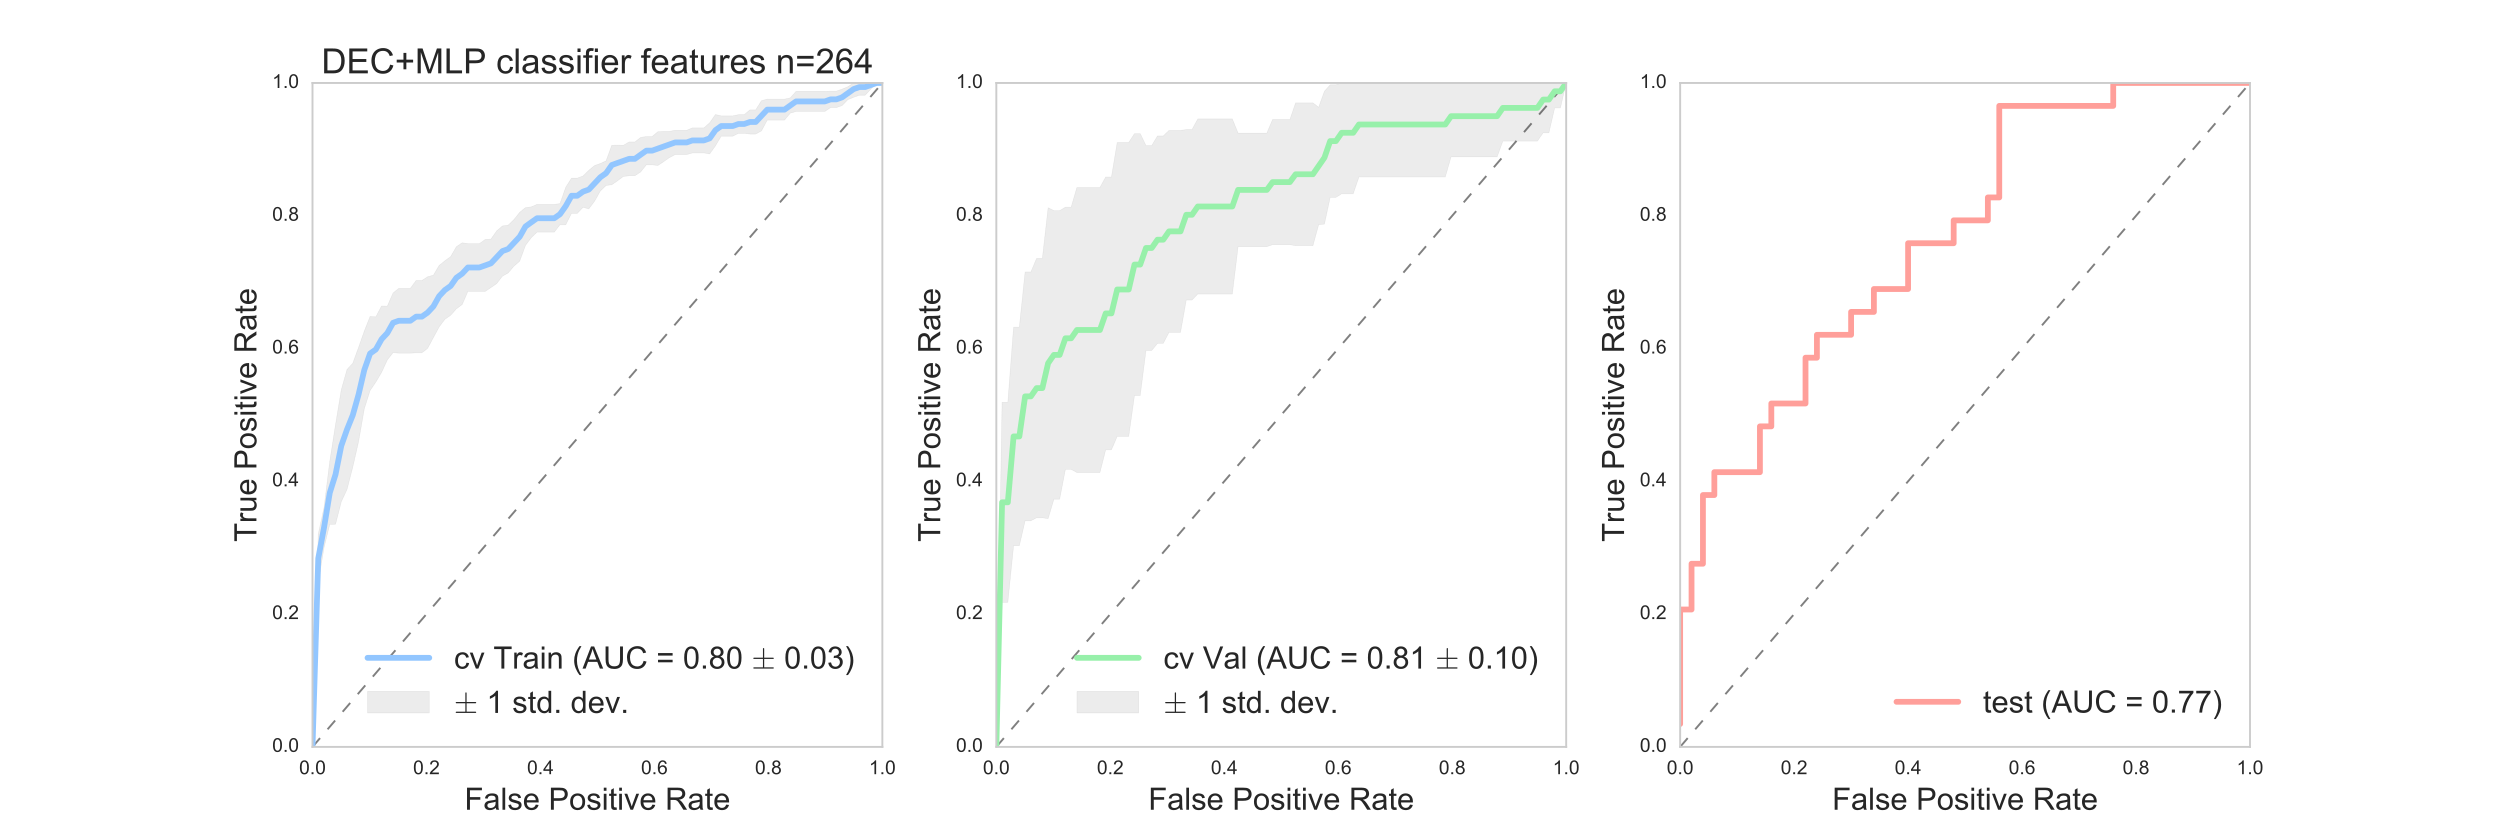 <?xml version="1.0" encoding="utf-8" standalone="no"?>
<!DOCTYPE svg PUBLIC "-//W3C//DTD SVG 1.1//EN"
  "http://www.w3.org/Graphics/SVG/1.1/DTD/svg11.dtd">
<!-- Created with matplotlib (http://matplotlib.org/) -->
<svg height="430pt" version="1.1" viewBox="0 0 1296 430" width="1296pt" xmlns="http://www.w3.org/2000/svg" xmlns:xlink="http://www.w3.org/1999/xlink">
 <defs>
  <style type="text/css">
*{stroke-linecap:butt;stroke-linejoin:round;stroke-miterlimit:100000;}
  </style>
 </defs>
 <g id="figure_1">
  <g id="patch_1">
   <path d="M 0 430.2 
L 1296 430.2 
L 1296 0 
L 0 0 
z
" style="fill:#ffffff;"/>
  </g>
  <g id="axes_1">
   <g id="patch_2">
    <path d="M 162 387.18 
L 457.412 387.18 
L 457.412 43.02 
L 162 43.02 
z
" style="fill:#ffffff;"/>
   </g>
   <g id="matplotlib.axis_1">
    <g id="xtick_1">
     <g id="line2d_1">
      <defs>
       <path d="M 0 0 
L 0 0 
" id="m4bca508d4d" style="stroke:#262626;"/>
      </defs>
      <g>
       <use style="fill:#262626;stroke:#262626;" x="162.0" xlink:href="#m4bca508d4d" y="387.18"/>
      </g>
     </g>
     <g id="line2d_2">
      <g>
       <use style="fill:#262626;stroke:#262626;" x="162.0" xlink:href="#m4bca508d4d" y="43.02"/>
      </g>
     </g>
     <g id="text_1">
      <!-- 0.0 -->
      <defs>
       <path d="M 4.156 35.297 
Q 4.156 48 6.766 55.734 
Q 9.375 63.484 14.516 67.672 
Q 19.672 71.875 27.484 71.875 
Q 33.25 71.875 37.594 69.547 
Q 41.938 67.234 44.766 62.859 
Q 47.609 58.5 49.219 52.219 
Q 50.828 45.953 50.828 35.297 
Q 50.828 22.703 48.234 14.969 
Q 45.656 7.234 40.5 3 
Q 35.359 -1.219 27.484 -1.219 
Q 17.141 -1.219 11.234 6.203 
Q 4.156 15.141 4.156 35.297 
M 13.188 35.297 
Q 13.188 17.672 17.312 11.828 
Q 21.438 6 27.484 6 
Q 33.547 6 37.672 11.859 
Q 41.797 17.719 41.797 35.297 
Q 41.797 52.984 37.672 58.781 
Q 33.547 64.594 27.391 64.594 
Q 21.344 64.594 17.719 59.469 
Q 13.188 52.938 13.188 35.297 
" id="ArialMT-30"/>
       <path d="M 9.078 0 
L 9.078 10.016 
L 19.094 10.016 
L 19.094 0 
z
" id="ArialMT-2e"/>
      </defs>
      <g style="fill:#262626;" transform="translate(155.05 401.338)scale(0.1 -0.1)">
       <use xlink:href="#ArialMT-30"/>
       <use x="55.615" xlink:href="#ArialMT-2e"/>
       <use x="83.398" xlink:href="#ArialMT-30"/>
      </g>
     </g>
    </g>
    <g id="xtick_2">
     <g id="line2d_3">
      <g>
       <use style="fill:#262626;stroke:#262626;" x="221.082" xlink:href="#m4bca508d4d" y="387.18"/>
      </g>
     </g>
     <g id="line2d_4">
      <g>
       <use style="fill:#262626;stroke:#262626;" x="221.082" xlink:href="#m4bca508d4d" y="43.02"/>
      </g>
     </g>
     <g id="text_2">
      <!-- 0.2 -->
      <defs>
       <path d="M 50.344 8.453 
L 50.344 0 
L 3.031 0 
Q 2.938 3.172 4.047 6.109 
Q 5.859 10.938 9.828 15.625 
Q 13.812 20.312 21.344 26.469 
Q 33.016 36.031 37.109 41.625 
Q 41.219 47.219 41.219 52.203 
Q 41.219 57.422 37.469 61 
Q 33.734 64.594 27.734 64.594 
Q 21.391 64.594 17.578 60.781 
Q 13.766 56.984 13.719 50.25 
L 4.688 51.172 
Q 5.609 61.281 11.656 66.578 
Q 17.719 71.875 27.938 71.875 
Q 38.234 71.875 44.234 66.156 
Q 50.25 60.453 50.25 52 
Q 50.25 47.703 48.484 43.547 
Q 46.734 39.406 42.656 34.812 
Q 38.578 30.219 29.109 22.219 
Q 21.188 15.578 18.938 13.203 
Q 16.703 10.844 15.234 8.453 
z
" id="ArialMT-32"/>
      </defs>
      <g style="fill:#262626;" transform="translate(214.132 401.338)scale(0.1 -0.1)">
       <use xlink:href="#ArialMT-30"/>
       <use x="55.615" xlink:href="#ArialMT-2e"/>
       <use x="83.398" xlink:href="#ArialMT-32"/>
      </g>
     </g>
    </g>
    <g id="xtick_3">
     <g id="line2d_5">
      <g>
       <use style="fill:#262626;stroke:#262626;" x="280.165" xlink:href="#m4bca508d4d" y="387.18"/>
      </g>
     </g>
     <g id="line2d_6">
      <g>
       <use style="fill:#262626;stroke:#262626;" x="280.165" xlink:href="#m4bca508d4d" y="43.02"/>
      </g>
     </g>
     <g id="text_3">
      <!-- 0.4 -->
      <defs>
       <path d="M 32.328 0 
L 32.328 17.141 
L 1.266 17.141 
L 1.266 25.203 
L 33.938 71.578 
L 41.109 71.578 
L 41.109 25.203 
L 50.781 25.203 
L 50.781 17.141 
L 41.109 17.141 
L 41.109 0 
z
M 32.328 25.203 
L 32.328 57.469 
L 9.906 25.203 
z
" id="ArialMT-34"/>
      </defs>
      <g style="fill:#262626;" transform="translate(273.215 401.338)scale(0.1 -0.1)">
       <use xlink:href="#ArialMT-30"/>
       <use x="55.615" xlink:href="#ArialMT-2e"/>
       <use x="83.398" xlink:href="#ArialMT-34"/>
      </g>
     </g>
    </g>
    <g id="xtick_4">
     <g id="line2d_7">
      <g>
       <use style="fill:#262626;stroke:#262626;" x="339.247" xlink:href="#m4bca508d4d" y="387.18"/>
      </g>
     </g>
     <g id="line2d_8">
      <g>
       <use style="fill:#262626;stroke:#262626;" x="339.247" xlink:href="#m4bca508d4d" y="43.02"/>
      </g>
     </g>
     <g id="text_4">
      <!-- 0.6 -->
      <defs>
       <path d="M 49.75 54.047 
L 41.016 53.375 
Q 39.844 58.547 37.703 60.891 
Q 34.125 64.656 28.906 64.656 
Q 24.703 64.656 21.531 62.312 
Q 17.391 59.281 14.984 53.469 
Q 12.594 47.656 12.5 36.922 
Q 15.672 41.75 20.266 44.094 
Q 24.859 46.438 29.891 46.438 
Q 38.672 46.438 44.844 39.969 
Q 51.031 33.5 51.031 23.25 
Q 51.031 16.5 48.125 10.719 
Q 45.219 4.938 40.141 1.859 
Q 35.062 -1.219 28.609 -1.219 
Q 17.625 -1.219 10.688 6.859 
Q 3.766 14.938 3.766 33.5 
Q 3.766 54.25 11.422 63.672 
Q 18.109 71.875 29.438 71.875 
Q 37.891 71.875 43.281 67.141 
Q 48.688 62.406 49.75 54.047 
M 13.875 23.188 
Q 13.875 18.656 15.797 14.5 
Q 17.719 10.359 21.188 8.172 
Q 24.656 6 28.469 6 
Q 34.031 6 38.031 10.484 
Q 42.047 14.984 42.047 22.703 
Q 42.047 30.125 38.078 34.391 
Q 34.125 38.672 28.125 38.672 
Q 22.172 38.672 18.016 34.391 
Q 13.875 30.125 13.875 23.188 
" id="ArialMT-36"/>
      </defs>
      <g style="fill:#262626;" transform="translate(332.297 401.338)scale(0.1 -0.1)">
       <use xlink:href="#ArialMT-30"/>
       <use x="55.615" xlink:href="#ArialMT-2e"/>
       <use x="83.398" xlink:href="#ArialMT-36"/>
      </g>
     </g>
    </g>
    <g id="xtick_5">
     <g id="line2d_9">
      <g>
       <use style="fill:#262626;stroke:#262626;" x="398.329" xlink:href="#m4bca508d4d" y="387.18"/>
      </g>
     </g>
     <g id="line2d_10">
      <g>
       <use style="fill:#262626;stroke:#262626;" x="398.329" xlink:href="#m4bca508d4d" y="43.02"/>
      </g>
     </g>
     <g id="text_5">
      <!-- 0.8 -->
      <defs>
       <path d="M 17.672 38.812 
Q 12.203 40.828 9.562 44.531 
Q 6.938 48.25 6.938 53.422 
Q 6.938 61.234 12.547 66.547 
Q 18.172 71.875 27.484 71.875 
Q 36.859 71.875 42.578 66.422 
Q 48.297 60.984 48.297 53.172 
Q 48.297 48.188 45.672 44.5 
Q 43.062 40.828 37.75 38.812 
Q 44.344 36.672 47.781 31.875 
Q 51.219 27.094 51.219 20.453 
Q 51.219 11.281 44.719 5.031 
Q 38.234 -1.219 27.641 -1.219 
Q 17.047 -1.219 10.547 5.047 
Q 4.047 11.328 4.047 20.703 
Q 4.047 27.688 7.594 32.391 
Q 11.141 37.109 17.672 38.812 
M 15.922 53.719 
Q 15.922 48.641 19.188 45.406 
Q 22.469 42.188 27.688 42.188 
Q 32.766 42.188 36.016 45.375 
Q 39.266 48.578 39.266 53.219 
Q 39.266 58.062 35.906 61.359 
Q 32.562 64.656 27.594 64.656 
Q 22.562 64.656 19.234 61.422 
Q 15.922 58.203 15.922 53.719 
M 13.094 20.656 
Q 13.094 16.891 14.875 13.375 
Q 16.656 9.859 20.172 7.922 
Q 23.688 6 27.734 6 
Q 34.031 6 38.125 10.047 
Q 42.234 14.109 42.234 20.359 
Q 42.234 26.703 38.016 30.859 
Q 33.797 35.016 27.438 35.016 
Q 21.234 35.016 17.156 30.906 
Q 13.094 26.812 13.094 20.656 
" id="ArialMT-38"/>
      </defs>
      <g style="fill:#262626;" transform="translate(391.379 401.338)scale(0.1 -0.1)">
       <use xlink:href="#ArialMT-30"/>
       <use x="55.615" xlink:href="#ArialMT-2e"/>
       <use x="83.398" xlink:href="#ArialMT-38"/>
      </g>
     </g>
    </g>
    <g id="xtick_6">
     <g id="line2d_11">
      <g>
       <use style="fill:#262626;stroke:#262626;" x="457.412" xlink:href="#m4bca508d4d" y="387.18"/>
      </g>
     </g>
     <g id="line2d_12">
      <g>
       <use style="fill:#262626;stroke:#262626;" x="457.412" xlink:href="#m4bca508d4d" y="43.02"/>
      </g>
     </g>
     <g id="text_6">
      <!-- 1.0 -->
      <defs>
       <path d="M 37.25 0 
L 28.469 0 
L 28.469 56 
Q 25.297 52.984 20.141 49.953 
Q 14.984 46.922 10.891 45.406 
L 10.891 53.906 
Q 18.266 57.375 23.781 62.297 
Q 29.297 67.234 31.594 71.875 
L 37.25 71.875 
z
" id="ArialMT-31"/>
      </defs>
      <g style="fill:#262626;" transform="translate(450.462 401.338)scale(0.1 -0.1)">
       <use xlink:href="#ArialMT-31"/>
       <use x="55.615" xlink:href="#ArialMT-2e"/>
       <use x="83.398" xlink:href="#ArialMT-30"/>
      </g>
     </g>
    </g>
    <g id="text_7">
     <!-- False Positive Rate -->
     <defs>
      <path d="M 40.438 6.391 
Q 35.547 2.25 31.031 0.531 
Q 26.516 -1.172 21.344 -1.172 
Q 12.797 -1.172 8.203 3 
Q 3.609 7.172 3.609 13.672 
Q 3.609 17.484 5.344 20.625 
Q 7.078 23.781 9.891 25.688 
Q 12.703 27.594 16.219 28.562 
Q 18.797 29.25 24.031 29.891 
Q 34.672 31.156 39.703 32.906 
Q 39.75 34.719 39.75 35.203 
Q 39.75 40.578 37.25 42.781 
Q 33.891 45.75 27.25 45.75 
Q 21.047 45.75 18.094 43.578 
Q 15.141 41.406 13.719 35.891 
L 5.125 37.062 
Q 6.297 42.578 8.984 45.969 
Q 11.672 49.359 16.75 51.188 
Q 21.828 53.031 28.516 53.031 
Q 35.156 53.031 39.297 51.469 
Q 43.453 49.906 45.406 47.531 
Q 47.359 45.172 48.141 41.547 
Q 48.578 39.312 48.578 33.453 
L 48.578 21.734 
Q 48.578 9.469 49.141 6.219 
Q 49.703 2.984 51.375 0 
L 42.188 0 
Q 40.828 2.734 40.438 6.391 
M 39.703 26.031 
Q 34.906 24.078 25.344 22.703 
Q 19.922 21.922 17.672 20.938 
Q 15.438 19.969 14.203 18.094 
Q 12.984 16.219 12.984 13.922 
Q 12.984 10.406 15.641 8.062 
Q 18.312 5.719 23.438 5.719 
Q 28.516 5.719 32.469 7.938 
Q 36.422 10.156 38.281 14.016 
Q 39.703 17 39.703 22.797 
z
" id="ArialMT-61"/>
      <path d="M 21 0 
L 1.266 51.859 
L 10.547 51.859 
L 21.688 20.797 
Q 23.484 15.766 25 10.359 
Q 26.172 14.453 28.266 20.219 
L 39.797 51.859 
L 48.828 51.859 
L 29.203 0 
z
" id="ArialMT-76"/>
      <path d="M 42.094 16.703 
L 51.172 15.578 
Q 49.031 7.625 43.219 3.219 
Q 37.406 -1.172 28.375 -1.172 
Q 17 -1.172 10.328 5.828 
Q 3.656 12.844 3.656 25.484 
Q 3.656 38.578 10.391 45.797 
Q 17.141 53.031 27.875 53.031 
Q 38.281 53.031 44.875 45.953 
Q 51.469 38.875 51.469 26.031 
Q 51.469 25.25 51.422 23.688 
L 12.75 23.688 
Q 13.234 15.141 17.578 10.594 
Q 21.922 6.062 28.422 6.062 
Q 33.25 6.062 36.672 8.594 
Q 40.094 11.141 42.094 16.703 
M 13.234 30.906 
L 42.188 30.906 
Q 41.609 37.453 38.875 40.719 
Q 34.672 45.797 27.984 45.797 
Q 21.922 45.797 17.797 41.75 
Q 13.672 37.703 13.234 30.906 
" id="ArialMT-65"/>
      <path d="M 25.781 7.859 
L 27.047 0.094 
Q 23.344 -0.688 20.406 -0.688 
Q 15.625 -0.688 12.984 0.828 
Q 10.359 2.344 9.281 4.812 
Q 8.203 7.281 8.203 15.188 
L 8.203 45.016 
L 1.766 45.016 
L 1.766 51.859 
L 8.203 51.859 
L 8.203 64.703 
L 16.938 69.969 
L 16.938 51.859 
L 25.781 51.859 
L 25.781 45.016 
L 16.938 45.016 
L 16.938 14.703 
Q 16.938 10.938 17.406 9.859 
Q 17.875 8.797 18.922 8.156 
Q 19.969 7.516 21.922 7.516 
Q 23.391 7.516 25.781 7.859 
" id="ArialMT-74"/>
      <path d="M 7.719 0 
L 7.719 71.578 
L 34.719 71.578 
Q 41.844 71.578 45.609 70.906 
Q 50.875 70.016 54.438 67.547 
Q 58.016 65.094 60.188 60.641 
Q 62.359 56.203 62.359 50.875 
Q 62.359 41.75 56.547 35.422 
Q 50.734 29.109 35.547 29.109 
L 17.188 29.109 
L 17.188 0 
z
M 17.188 37.547 
L 35.688 37.547 
Q 44.875 37.547 48.734 40.969 
Q 52.594 44.391 52.594 50.594 
Q 52.594 55.078 50.312 58.266 
Q 48.047 61.469 44.344 62.5 
Q 41.938 63.141 35.5 63.141 
L 17.188 63.141 
z
" id="ArialMT-50"/>
      <path d="M 3.078 15.484 
L 11.766 16.844 
Q 12.5 11.625 15.844 8.844 
Q 19.188 6.062 25.203 6.062 
Q 31.25 6.062 34.172 8.516 
Q 37.109 10.984 37.109 14.312 
Q 37.109 17.281 34.516 19 
Q 32.719 20.172 25.531 21.969 
Q 15.875 24.422 12.141 26.203 
Q 8.406 27.984 6.469 31.125 
Q 4.547 34.281 4.547 38.094 
Q 4.547 41.547 6.125 44.5 
Q 7.719 47.469 10.453 49.422 
Q 12.5 50.922 16.031 51.969 
Q 19.578 53.031 23.641 53.031 
Q 29.734 53.031 34.344 51.266 
Q 38.969 49.516 41.156 46.5 
Q 43.359 43.5 44.188 38.484 
L 35.594 37.312 
Q 35.016 41.312 32.203 43.547 
Q 29.391 45.797 24.266 45.797 
Q 18.219 45.797 15.625 43.797 
Q 13.031 41.797 13.031 39.109 
Q 13.031 37.406 14.109 36.031 
Q 15.188 34.625 17.484 33.688 
Q 18.797 33.203 25.25 31.453 
Q 34.578 28.953 38.25 27.359 
Q 41.938 25.781 44.031 22.75 
Q 46.141 19.734 46.141 15.234 
Q 46.141 10.844 43.578 6.953 
Q 41.016 3.078 36.172 0.953 
Q 31.344 -1.172 25.25 -1.172 
Q 15.141 -1.172 9.844 3.031 
Q 4.547 7.234 3.078 15.484 
" id="ArialMT-73"/>
      <path d="M 6.391 0 
L 6.391 71.578 
L 15.188 71.578 
L 15.188 0 
z
" id="ArialMT-6c"/>
      <path d="M 7.859 0 
L 7.859 71.578 
L 39.594 71.578 
Q 49.172 71.578 54.141 69.641 
Q 59.125 67.719 62.109 62.828 
Q 65.094 57.953 65.094 52.047 
Q 65.094 44.438 60.156 39.203 
Q 55.219 33.984 44.922 32.562 
Q 48.688 30.766 50.641 29 
Q 54.781 25.203 58.5 19.484 
L 70.953 0 
L 59.031 0 
L 49.562 14.891 
Q 45.406 21.344 42.719 24.75 
Q 40.047 28.172 37.922 29.531 
Q 35.797 30.906 33.594 31.453 
Q 31.984 31.781 28.328 31.781 
L 17.328 31.781 
L 17.328 0 
z
M 17.328 39.984 
L 37.703 39.984 
Q 44.188 39.984 47.844 41.328 
Q 51.516 42.672 53.422 45.625 
Q 55.328 48.578 55.328 52.047 
Q 55.328 57.125 51.641 60.391 
Q 47.953 63.672 39.984 63.672 
L 17.328 63.672 
z
" id="ArialMT-52"/>
      <path d="M 3.328 25.922 
Q 3.328 40.328 11.328 47.266 
Q 18.016 53.031 27.641 53.031 
Q 38.328 53.031 45.109 46.016 
Q 51.906 39.016 51.906 26.656 
Q 51.906 16.656 48.906 10.906 
Q 45.906 5.172 40.156 2 
Q 34.422 -1.172 27.641 -1.172 
Q 16.75 -1.172 10.031 5.812 
Q 3.328 12.797 3.328 25.922 
M 12.359 25.922 
Q 12.359 15.969 16.703 11.016 
Q 21.047 6.062 27.641 6.062 
Q 34.188 6.062 38.531 11.031 
Q 42.875 16.016 42.875 26.219 
Q 42.875 35.844 38.5 40.797 
Q 34.125 45.75 27.641 45.75 
Q 21.047 45.75 16.703 40.812 
Q 12.359 35.891 12.359 25.922 
" id="ArialMT-6f"/>
      <path d="M 8.203 0 
L 8.203 71.578 
L 56.5 71.578 
L 56.5 63.141 
L 17.672 63.141 
L 17.672 40.969 
L 51.266 40.969 
L 51.266 32.516 
L 17.672 32.516 
L 17.672 0 
z
" id="ArialMT-46"/>
      <path d="M 6.641 61.469 
L 6.641 71.578 
L 15.438 71.578 
L 15.438 61.469 
z
M 6.641 0 
L 6.641 51.859 
L 15.438 51.859 
L 15.438 0 
z
" id="ArialMT-69"/>
      <path id="ArialMT-20"/>
     </defs>
     <g style="fill:#262626;" transform="translate(240.791 419.778)scale(0.16 -0.16)">
      <use xlink:href="#ArialMT-46"/>
      <use x="61.084" xlink:href="#ArialMT-61"/>
      <use x="116.699" xlink:href="#ArialMT-6c"/>
      <use x="138.916" xlink:href="#ArialMT-73"/>
      <use x="188.916" xlink:href="#ArialMT-65"/>
      <use x="244.531" xlink:href="#ArialMT-20"/>
      <use x="272.314" xlink:href="#ArialMT-50"/>
      <use x="339.014" xlink:href="#ArialMT-6f"/>
      <use x="394.629" xlink:href="#ArialMT-73"/>
      <use x="444.629" xlink:href="#ArialMT-69"/>
      <use x="466.846" xlink:href="#ArialMT-74"/>
      <use x="494.629" xlink:href="#ArialMT-69"/>
      <use x="516.846" xlink:href="#ArialMT-76"/>
      <use x="566.846" xlink:href="#ArialMT-65"/>
      <use x="622.461" xlink:href="#ArialMT-20"/>
      <use x="650.244" xlink:href="#ArialMT-52"/>
      <use x="722.461" xlink:href="#ArialMT-61"/>
      <use x="778.076" xlink:href="#ArialMT-74"/>
      <use x="805.859" xlink:href="#ArialMT-65"/>
     </g>
    </g>
   </g>
   <g id="matplotlib.axis_2">
    <g id="ytick_1">
     <g id="line2d_13">
      <g>
       <use style="fill:#262626;stroke:#262626;" x="162.0" xlink:href="#m4bca508d4d" y="387.18"/>
      </g>
     </g>
     <g id="line2d_14">
      <g>
       <use style="fill:#262626;stroke:#262626;" x="457.412" xlink:href="#m4bca508d4d" y="387.18"/>
      </g>
     </g>
     <g id="text_8">
      <!-- 0.0 -->
      <g style="fill:#262626;" transform="translate(141.1 389.765)scale(0.1 -0.1)">
       <use xlink:href="#ArialMT-30"/>
       <use x="55.615" xlink:href="#ArialMT-2e"/>
       <use x="83.398" xlink:href="#ArialMT-30"/>
      </g>
     </g>
    </g>
    <g id="ytick_2">
     <g id="line2d_15">
      <g>
       <use style="fill:#262626;stroke:#262626;" x="162.0" xlink:href="#m4bca508d4d" y="318.348"/>
      </g>
     </g>
     <g id="line2d_16">
      <g>
       <use style="fill:#262626;stroke:#262626;" x="457.412" xlink:href="#m4bca508d4d" y="318.348"/>
      </g>
     </g>
     <g id="text_9">
      <!-- 0.2 -->
      <g style="fill:#262626;" transform="translate(141.1 320.933)scale(0.1 -0.1)">
       <use xlink:href="#ArialMT-30"/>
       <use x="55.615" xlink:href="#ArialMT-2e"/>
       <use x="83.398" xlink:href="#ArialMT-32"/>
      </g>
     </g>
    </g>
    <g id="ytick_3">
     <g id="line2d_17">
      <g>
       <use style="fill:#262626;stroke:#262626;" x="162.0" xlink:href="#m4bca508d4d" y="249.516"/>
      </g>
     </g>
     <g id="line2d_18">
      <g>
       <use style="fill:#262626;stroke:#262626;" x="457.412" xlink:href="#m4bca508d4d" y="249.516"/>
      </g>
     </g>
     <g id="text_10">
      <!-- 0.4 -->
      <g style="fill:#262626;" transform="translate(141.1 252.101)scale(0.1 -0.1)">
       <use xlink:href="#ArialMT-30"/>
       <use x="55.615" xlink:href="#ArialMT-2e"/>
       <use x="83.398" xlink:href="#ArialMT-34"/>
      </g>
     </g>
    </g>
    <g id="ytick_4">
     <g id="line2d_19">
      <g>
       <use style="fill:#262626;stroke:#262626;" x="162.0" xlink:href="#m4bca508d4d" y="180.684"/>
      </g>
     </g>
     <g id="line2d_20">
      <g>
       <use style="fill:#262626;stroke:#262626;" x="457.412" xlink:href="#m4bca508d4d" y="180.684"/>
      </g>
     </g>
     <g id="text_11">
      <!-- 0.6 -->
      <g style="fill:#262626;" transform="translate(141.1 183.269)scale(0.1 -0.1)">
       <use xlink:href="#ArialMT-30"/>
       <use x="55.615" xlink:href="#ArialMT-2e"/>
       <use x="83.398" xlink:href="#ArialMT-36"/>
      </g>
     </g>
    </g>
    <g id="ytick_5">
     <g id="line2d_21">
      <g>
       <use style="fill:#262626;stroke:#262626;" x="162.0" xlink:href="#m4bca508d4d" y="111.852"/>
      </g>
     </g>
     <g id="line2d_22">
      <g>
       <use style="fill:#262626;stroke:#262626;" x="457.412" xlink:href="#m4bca508d4d" y="111.852"/>
      </g>
     </g>
     <g id="text_12">
      <!-- 0.8 -->
      <g style="fill:#262626;" transform="translate(141.1 114.437)scale(0.1 -0.1)">
       <use xlink:href="#ArialMT-30"/>
       <use x="55.615" xlink:href="#ArialMT-2e"/>
       <use x="83.398" xlink:href="#ArialMT-38"/>
      </g>
     </g>
    </g>
    <g id="ytick_6">
     <g id="line2d_23">
      <g>
       <use style="fill:#262626;stroke:#262626;" x="162.0" xlink:href="#m4bca508d4d" y="43.02"/>
      </g>
     </g>
     <g id="line2d_24">
      <g>
       <use style="fill:#262626;stroke:#262626;" x="457.412" xlink:href="#m4bca508d4d" y="43.02"/>
      </g>
     </g>
     <g id="text_13">
      <!-- 1.0 -->
      <g style="fill:#262626;" transform="translate(141.1 45.605)scale(0.1 -0.1)">
       <use xlink:href="#ArialMT-31"/>
       <use x="55.615" xlink:href="#ArialMT-2e"/>
       <use x="83.398" xlink:href="#ArialMT-30"/>
      </g>
     </g>
    </g>
    <g id="text_14">
     <!-- True Positive Rate -->
     <defs>
      <path d="M 40.578 0 
L 40.578 7.625 
Q 34.516 -1.172 24.125 -1.172 
Q 19.531 -1.172 15.547 0.578 
Q 11.578 2.344 9.641 5 
Q 7.719 7.672 6.938 11.531 
Q 6.391 14.109 6.391 19.734 
L 6.391 51.859 
L 15.188 51.859 
L 15.188 23.094 
Q 15.188 16.219 15.719 13.812 
Q 16.547 10.359 19.234 8.375 
Q 21.922 6.391 25.875 6.391 
Q 29.828 6.391 33.297 8.422 
Q 36.766 10.453 38.203 13.938 
Q 39.656 17.438 39.656 24.078 
L 39.656 51.859 
L 48.438 51.859 
L 48.438 0 
z
" id="ArialMT-75"/>
      <path d="M 6.5 0 
L 6.5 51.859 
L 14.406 51.859 
L 14.406 44 
Q 17.438 49.516 20 51.266 
Q 22.562 53.031 25.641 53.031 
Q 30.078 53.031 34.672 50.203 
L 31.641 42.047 
Q 28.422 43.953 25.203 43.953 
Q 22.312 43.953 20.016 42.219 
Q 17.719 40.484 16.75 37.406 
Q 15.281 32.719 15.281 27.156 
L 15.281 0 
z
" id="ArialMT-72"/>
      <path d="M 25.922 0 
L 25.922 63.141 
L 2.344 63.141 
L 2.344 71.578 
L 59.078 71.578 
L 59.078 63.141 
L 35.406 63.141 
L 35.406 0 
z
" id="ArialMT-54"/>
     </defs>
     <g style="fill:#262626;" transform="translate(132.92 280.897)rotate(-90.0)scale(0.16 -0.16)">
      <use xlink:href="#ArialMT-54"/>
      <use x="61.037" xlink:href="#ArialMT-72"/>
      <use x="94.338" xlink:href="#ArialMT-75"/>
      <use x="149.953" xlink:href="#ArialMT-65"/>
      <use x="205.568" xlink:href="#ArialMT-20"/>
      <use x="233.352" xlink:href="#ArialMT-50"/>
      <use x="300.051" xlink:href="#ArialMT-6f"/>
      <use x="355.666" xlink:href="#ArialMT-73"/>
      <use x="405.666" xlink:href="#ArialMT-69"/>
      <use x="427.883" xlink:href="#ArialMT-74"/>
      <use x="455.666" xlink:href="#ArialMT-69"/>
      <use x="477.883" xlink:href="#ArialMT-76"/>
      <use x="527.883" xlink:href="#ArialMT-65"/>
      <use x="583.498" xlink:href="#ArialMT-20"/>
      <use x="611.281" xlink:href="#ArialMT-52"/>
      <use x="683.498" xlink:href="#ArialMT-61"/>
      <use x="739.113" xlink:href="#ArialMT-74"/>
      <use x="766.896" xlink:href="#ArialMT-65"/>
     </g>
    </g>
   </g>
   <g id="PolyCollection_1">
    <defs>
     <path d="M 162 -43.02 
L 162 -43.02 
L 164.984 -128.081 
L 167.968 -146.348 
L 170.952 -158.372 
L 173.936 -158.442 
L 176.92 -170.11 
L 179.904 -176.527 
L 182.888 -188.145 
L 185.872 -201.207 
L 188.856 -218.331 
L 191.84 -227.722 
L 194.824 -232.145 
L 197.807 -237.145 
L 200.791 -243.623 
L 203.775 -247.419 
L 206.759 -247.129 
L 209.743 -247.129 
L 212.727 -247.129 
L 215.711 -247.305 
L 218.695 -247.305 
L 221.679 -249.616 
L 224.663 -255.199 
L 227.647 -260.712 
L 230.631 -264.699 
L 233.615 -266.764 
L 236.599 -270.128 
L 239.583 -272.338 
L 242.567 -279.165 
L 245.551 -279.165 
L 248.535 -279.165 
L 251.519 -279.154 
L 254.503 -281.125 
L 257.487 -283.199 
L 260.471 -287.043 
L 263.455 -288.756 
L 266.439 -292.226 
L 269.422 -294.842 
L 272.406 -303.011 
L 275.39 -306.94 
L 278.374 -309.88 
L 281.358 -309.88 
L 284.342 -309.88 
L 287.326 -309.88 
L 290.31 -313.692 
L 293.294 -313.673 
L 296.278 -319.599 
L 299.262 -319.599 
L 302.246 -322.739 
L 305.23 -321.918 
L 308.214 -325.867 
L 311.198 -331.172 
L 314.182 -334.069 
L 317.166 -334.432 
L 320.15 -336.514 
L 323.134 -338.723 
L 326.118 -339.096 
L 329.102 -339.096 
L 332.086 -341.042 
L 335.07 -344.78 
L 338.053 -344.78 
L 341.037 -344.425 
L 344.021 -346.389 
L 347.005 -348.503 
L 349.989 -350.057 
L 352.973 -350.057 
L 355.957 -350.057 
L 358.941 -350.922 
L 361.925 -350.922 
L 364.909 -350.922 
L 367.893 -350.422 
L 370.877 -354.597 
L 373.861 -359.602 
L 376.845 -359.602 
L 379.829 -359.602 
L 382.813 -361.088 
L 385.797 -361.088 
L 388.781 -360.716 
L 391.765 -360.716 
L 394.749 -362.352 
L 397.733 -367.944 
L 400.717 -367.944 
L 403.701 -367.944 
L 406.684 -367.944 
L 409.668 -371.544 
L 412.652 -372.421 
L 415.636 -372.421 
L 418.62 -372.421 
L 421.604 -372.421 
L 424.588 -372.421 
L 427.572 -372.421 
L 430.556 -374.422 
L 433.54 -374.422 
L 436.524 -375.473 
L 439.508 -378.52 
L 442.492 -379.767 
L 445.476 -380.826 
L 448.46 -380.826 
L 451.444 -384.003 
L 454.428 -387.18 
L 457.412 -387.18 
L 457.412 -387.18 
L 457.412 -387.18 
L 454.428 -387.18 
L 451.444 -387.18 
L 448.46 -387.18 
L 445.476 -387.18 
L 442.492 -387.18 
L 439.508 -385.218 
L 436.524 -383.995 
L 433.54 -382.928 
L 430.556 -382.928 
L 427.572 -382.811 
L 424.588 -382.811 
L 421.604 -382.811 
L 418.62 -382.811 
L 415.636 -382.811 
L 412.652 -382.811 
L 409.668 -379.452 
L 406.684 -378.784 
L 403.701 -378.784 
L 400.717 -378.784 
L 397.733 -378.784 
L 394.749 -377.989 
L 391.765 -373.239 
L 388.781 -373.239 
L 385.797 -370.748 
L 382.813 -370.748 
L 379.829 -370.117 
L 376.845 -370.117 
L 373.861 -370.117 
L 370.877 -370.82 
L 367.893 -366.523 
L 364.909 -363.905 
L 361.925 -363.905 
L 358.941 -363.905 
L 355.957 -362.652 
L 352.973 -362.652 
L 349.989 -362.652 
L 347.005 -362.088 
L 344.021 -362.085 
L 341.037 -361.897 
L 338.053 -359.424 
L 335.07 -359.424 
L 332.086 -358.927 
L 329.102 -356.603 
L 326.118 -356.603 
L 323.134 -354.859 
L 320.15 -354.949 
L 317.166 -354.881 
L 314.182 -346.772 
L 311.198 -345.434 
L 308.214 -344.352 
L 305.23 -341.914 
L 302.246 -338.975 
L 299.262 -337.846 
L 296.278 -337.846 
L 293.294 -333.149 
L 290.31 -324.659 
L 287.326 -324.235 
L 284.342 -324.235 
L 281.358 -324.235 
L 278.374 -324.235 
L 275.39 -322.939 
L 272.406 -322.566 
L 269.422 -320.146 
L 266.439 -316.374 
L 263.455 -313.491 
L 260.471 -313.053 
L 257.487 -310.51 
L 254.503 -306.23 
L 251.519 -306.05 
L 248.535 -303.922 
L 245.551 -303.922 
L 242.567 -303.922 
L 239.583 -304.329 
L 236.599 -302.303 
L 233.615 -297.162 
L 230.631 -294.991 
L 227.647 -292.591 
L 224.663 -287.515 
L 221.679 -286.711 
L 218.695 -284.787 
L 215.711 -284.787 
L 212.727 -280.726 
L 209.743 -280.726 
L 206.759 -280.726 
L 203.775 -278.319 
L 200.791 -271.492 
L 197.807 -271.55 
L 194.824 -265.927 
L 191.84 -266.114 
L 188.856 -258.529 
L 185.872 -250.073 
L 182.888 -241.889 
L 179.904 -238.649 
L 176.92 -228.089 
L 173.936 -210.041 
L 170.952 -191.049 
L 167.968 -167.003 
L 164.984 -153.369 
L 162 -43.02 
z
" id="m5968cafa59" style="stroke:#808080;stroke-opacity:0.15;stroke-width:0.3;"/>
    </defs>
    <g clip-path="url(#pb97d1c15a8)">
     <use style="fill:#808080;fill-opacity:0.15;stroke:#808080;stroke-opacity:0.15;stroke-width:0.3;" x="0.0" xlink:href="#m5968cafa59" y="430.2"/>
    </g>
   </g>
   <g id="line2d_25">
    <path clip-path="url(#pb97d1c15a8)" d="M 162 387.18 
L 457.412 43.02 
" style="fill:none;opacity:0.5;stroke:#000000;stroke-dasharray:6,6;stroke-dashoffset:0.0;"/>
   </g>
   <g id="line2d_26">
    <path clip-path="url(#pb97d1c15a8)" d="M 162 387.18 
L 164.984 289.475 
L 167.968 273.524 
L 170.952 255.489 
L 173.936 245.959 
L 176.92 231.1 
L 179.904 222.612 
L 182.888 215.183 
L 185.872 204.56 
L 188.856 191.77 
L 191.84 183.282 
L 194.824 181.164 
L 197.807 175.853 
L 200.791 172.643 
L 203.775 167.331 
L 206.759 166.272 
L 209.743 166.272 
L 212.727 166.272 
L 215.711 164.154 
L 218.695 164.154 
L 221.679 162.036 
L 224.663 158.843 
L 227.647 153.548 
L 230.631 150.355 
L 233.615 148.237 
L 236.599 143.985 
L 239.583 141.867 
L 242.567 138.657 
L 245.551 138.657 
L 248.535 138.657 
L 251.519 137.598 
L 254.503 136.522 
L 257.487 133.345 
L 260.471 130.152 
L 263.455 129.077 
L 266.439 125.9 
L 269.422 122.706 
L 272.406 117.412 
L 275.39 115.261 
L 278.374 113.143 
L 281.358 113.143 
L 284.342 113.143 
L 287.326 113.143 
L 290.31 111.025 
L 293.294 106.789 
L 296.278 101.478 
L 299.262 101.478 
L 302.246 99.343 
L 305.23 98.284 
L 308.214 95.091 
L 311.198 91.897 
L 314.182 89.779 
L 317.166 85.544 
L 320.15 84.468 
L 323.134 83.409 
L 326.118 82.35 
L 329.102 82.35 
L 332.086 80.216 
L 335.07 78.098 
L 338.053 78.098 
L 341.037 77.039 
L 344.021 75.963 
L 347.005 74.904 
L 349.989 73.845 
L 352.973 73.845 
L 355.957 73.845 
L 358.941 72.787 
L 361.925 72.787 
L 364.909 72.787 
L 367.893 71.728 
L 370.877 67.492 
L 373.861 65.341 
L 376.845 65.341 
L 379.829 65.341 
L 382.813 64.282 
L 385.797 64.282 
L 388.781 63.223 
L 391.765 63.223 
L 394.749 60.029 
L 397.733 56.836 
L 400.717 56.836 
L 403.701 56.836 
L 406.684 56.836 
L 409.668 54.702 
L 412.652 52.584 
L 415.636 52.584 
L 418.62 52.584 
L 421.604 52.584 
L 424.588 52.584 
L 427.572 52.584 
L 430.556 51.525 
L 433.54 51.525 
L 436.524 50.466 
L 439.508 48.331 
L 442.492 46.197 
L 445.476 45.138 
L 448.46 45.138 
L 451.444 44.079 
L 454.428 43.02 
L 457.412 43.02 
" style="fill:none;stroke:#92c6ff;stroke-linecap:round;stroke-width:3.0;"/>
   </g>
   <g id="patch_3">
    <path d="M 162 43.02 
L 457.412 43.02 
" style="fill:none;stroke:#cccccc;stroke-linecap:square;stroke-linejoin:miter;"/>
   </g>
   <g id="patch_4">
    <path d="M 457.412 387.18 
L 457.412 43.02 
" style="fill:none;stroke:#cccccc;stroke-linecap:square;stroke-linejoin:miter;"/>
   </g>
   <g id="patch_5">
    <path d="M 162 387.18 
L 457.412 387.18 
" style="fill:none;stroke:#cccccc;stroke-linecap:square;stroke-linejoin:miter;"/>
   </g>
   <g id="patch_6">
    <path d="M 162 387.18 
L 162 43.02 
" style="fill:none;stroke:#cccccc;stroke-linecap:square;stroke-linejoin:miter;"/>
   </g>
   <g id="text_15">
    <!-- DEC+MLP classifier features n=264 -->
    <defs>
     <path d="M 40.438 19 
L 49.078 17.875 
Q 47.656 8.938 41.812 3.875 
Q 35.984 -1.172 27.484 -1.172 
Q 16.844 -1.172 10.375 5.781 
Q 3.906 12.75 3.906 25.734 
Q 3.906 34.125 6.688 40.422 
Q 9.469 46.734 15.156 49.875 
Q 20.844 53.031 27.547 53.031 
Q 35.984 53.031 41.359 48.75 
Q 46.734 44.484 48.25 36.625 
L 39.703 35.297 
Q 38.484 40.531 35.375 43.156 
Q 32.281 45.797 27.875 45.797 
Q 21.234 45.797 17.078 41.031 
Q 12.938 36.281 12.938 25.984 
Q 12.938 15.531 16.938 10.797 
Q 20.953 6.062 27.391 6.062 
Q 32.562 6.062 36.031 9.234 
Q 39.5 12.406 40.438 19 
" id="ArialMT-63"/>
     <path d="M 8.688 0 
L 8.688 45.016 
L 0.922 45.016 
L 0.922 51.859 
L 8.688 51.859 
L 8.688 57.375 
Q 8.688 62.594 9.625 65.141 
Q 10.891 68.562 14.078 70.672 
Q 17.281 72.797 23.047 72.797 
Q 26.766 72.797 31.25 71.922 
L 29.938 64.266 
Q 27.203 64.75 24.75 64.75 
Q 20.75 64.75 19.094 63.031 
Q 17.438 61.328 17.438 56.641 
L 17.438 51.859 
L 27.547 51.859 
L 27.547 45.016 
L 17.438 45.016 
L 17.438 0 
z
" id="ArialMT-66"/>
     <path d="M 52.828 42.094 
L 5.562 42.094 
L 5.562 50.297 
L 52.828 50.297 
z
M 52.828 20.359 
L 5.562 20.359 
L 5.562 28.562 
L 52.828 28.562 
z
" id="ArialMT-3d"/>
     <path d="M 58.797 25.094 
L 68.266 22.703 
Q 65.281 11.031 57.547 4.906 
Q 49.812 -1.219 38.625 -1.219 
Q 27.047 -1.219 19.797 3.484 
Q 12.547 8.203 8.766 17.141 
Q 4.984 26.078 4.984 36.328 
Q 4.984 47.516 9.25 55.828 
Q 13.531 64.156 21.406 68.469 
Q 29.297 72.797 38.766 72.797 
Q 49.516 72.797 56.828 67.328 
Q 64.156 61.859 67.047 51.953 
L 57.719 49.75 
Q 55.219 57.562 50.484 61.125 
Q 45.75 64.703 38.578 64.703 
Q 30.328 64.703 24.781 60.734 
Q 19.234 56.781 16.984 50.109 
Q 14.75 43.453 14.75 36.375 
Q 14.75 27.25 17.406 20.438 
Q 20.062 13.625 25.672 10.25 
Q 31.297 6.891 37.844 6.891 
Q 45.797 6.891 51.312 11.469 
Q 56.844 16.062 58.797 25.094 
" id="ArialMT-43"/>
     <path d="M 7.906 0 
L 7.906 71.578 
L 59.672 71.578 
L 59.672 63.141 
L 17.391 63.141 
L 17.391 41.219 
L 56.984 41.219 
L 56.984 32.812 
L 17.391 32.812 
L 17.391 8.453 
L 61.328 8.453 
L 61.328 0 
z
" id="ArialMT-45"/>
     <path d="M 7.719 0 
L 7.719 71.578 
L 32.375 71.578 
Q 40.719 71.578 45.125 70.562 
Q 51.266 69.141 55.609 65.438 
Q 61.281 60.641 64.078 53.188 
Q 66.891 45.75 66.891 36.188 
Q 66.891 28.031 64.984 21.734 
Q 63.094 15.438 60.109 11.297 
Q 57.125 7.172 53.578 4.797 
Q 50.047 2.438 45.047 1.219 
Q 40.047 0 33.547 0 
z
M 17.188 8.453 
L 32.469 8.453 
Q 39.547 8.453 43.578 9.766 
Q 47.609 11.078 50 13.484 
Q 53.375 16.844 55.25 22.531 
Q 57.125 28.219 57.125 36.328 
Q 57.125 47.562 53.438 53.594 
Q 49.75 59.625 44.484 61.672 
Q 40.672 63.141 32.234 63.141 
L 17.188 63.141 
z
" id="ArialMT-44"/>
     <path d="M 25.047 11.578 
L 25.047 31.203 
L 5.562 31.203 
L 5.562 39.406 
L 25.047 39.406 
L 25.047 58.891 
L 33.344 58.891 
L 33.344 39.406 
L 52.828 39.406 
L 52.828 31.203 
L 33.344 31.203 
L 33.344 11.578 
z
" id="ArialMT-2b"/>
     <path d="M 6.594 0 
L 6.594 51.859 
L 14.5 51.859 
L 14.5 44.484 
Q 20.219 53.031 31 53.031 
Q 35.688 53.031 39.625 51.344 
Q 43.562 49.656 45.516 46.922 
Q 47.469 44.188 48.25 40.438 
Q 48.734 37.984 48.734 31.891 
L 48.734 0 
L 39.938 0 
L 39.938 31.547 
Q 39.938 36.922 38.906 39.578 
Q 37.891 42.234 35.281 43.812 
Q 32.672 45.406 29.156 45.406 
Q 23.531 45.406 19.453 41.844 
Q 15.375 38.281 15.375 28.328 
L 15.375 0 
z
" id="ArialMT-6e"/>
     <path d="M 7.328 0 
L 7.328 71.578 
L 16.797 71.578 
L 16.797 8.453 
L 52.047 8.453 
L 52.047 0 
z
" id="ArialMT-4c"/>
     <path d="M 7.422 0 
L 7.422 71.578 
L 21.688 71.578 
L 38.625 20.906 
Q 40.969 13.812 42.047 10.297 
Q 43.266 14.203 45.844 21.781 
L 62.984 71.578 
L 75.734 71.578 
L 75.734 0 
L 66.609 0 
L 66.609 59.906 
L 45.797 0 
L 37.25 0 
L 16.547 60.938 
L 16.547 0 
z
" id="ArialMT-4d"/>
    </defs>
    <g style="fill:#262626;" transform="translate(166.644 38.02)scale(0.18 -0.18)">
     <use xlink:href="#ArialMT-44"/>
     <use x="72.217" xlink:href="#ArialMT-45"/>
     <use x="138.916" xlink:href="#ArialMT-43"/>
     <use x="211.133" xlink:href="#ArialMT-2b"/>
     <use x="269.531" xlink:href="#ArialMT-4d"/>
     <use x="352.832" xlink:href="#ArialMT-4c"/>
     <use x="408.447" xlink:href="#ArialMT-50"/>
     <use x="475.131" xlink:href="#ArialMT-20"/>
     <use x="502.914" xlink:href="#ArialMT-63"/>
     <use x="552.914" xlink:href="#ArialMT-6c"/>
     <use x="575.131" xlink:href="#ArialMT-61"/>
     <use x="630.746" xlink:href="#ArialMT-73"/>
     <use x="680.746" xlink:href="#ArialMT-73"/>
     <use x="730.746" xlink:href="#ArialMT-69"/>
     <use x="752.963" xlink:href="#ArialMT-66"/>
     <use x="780.746" xlink:href="#ArialMT-69"/>
     <use x="802.963" xlink:href="#ArialMT-65"/>
     <use x="858.578" xlink:href="#ArialMT-72"/>
     <use x="891.879" xlink:href="#ArialMT-20"/>
     <use x="919.662" xlink:href="#ArialMT-66"/>
     <use x="947.445" xlink:href="#ArialMT-65"/>
     <use x="1003.061" xlink:href="#ArialMT-61"/>
     <use x="1058.676" xlink:href="#ArialMT-74"/>
     <use x="1086.459" xlink:href="#ArialMT-75"/>
     <use x="1142.074" xlink:href="#ArialMT-72"/>
     <use x="1175.375" xlink:href="#ArialMT-65"/>
     <use x="1230.99" xlink:href="#ArialMT-73"/>
     <use x="1280.99" xlink:href="#ArialMT-20"/>
     <use x="1308.773" xlink:href="#ArialMT-6e"/>
     <use x="1364.389" xlink:href="#ArialMT-3d"/>
     <use x="1422.787" xlink:href="#ArialMT-32"/>
     <use x="1478.402" xlink:href="#ArialMT-36"/>
     <use x="1534.018" xlink:href="#ArialMT-34"/>
    </g>
   </g>
   <g id="legend_1">
    <g id="line2d_27">
     <path d="M 190.532 341.027 
L 222.532 341.027 
" style="fill:none;stroke:#92c6ff;stroke-linecap:round;stroke-width:3.0;"/>
    </g>
    <g id="line2d_28"/>
    <g id="text_16">
     <!-- cv Train (AUC = 0.80 $\pm$ 0.03) -->
     <defs>
      <path d="M 7.516 0 
Q 6.688 0 6.141 0.578 
Q 5.609 1.172 5.609 2 
Q 5.609 2.734 6.141 3.359 
Q 6.688 4 7.516 4 
L 36.922 4 
L 36.922 31.297 
L 7.516 31.297 
Q 6.688 31.297 6.141 31.922 
Q 5.609 32.562 5.609 33.297 
Q 5.609 34.031 6.141 34.656 
Q 6.688 35.297 7.516 35.297 
L 36.922 35.297 
L 36.922 64.797 
Q 36.922 65.578 37.5 66.094 
Q 38.094 66.609 38.922 66.609 
Q 39.594 66.609 40.25 66.094 
Q 40.922 65.578 40.922 64.797 
L 40.922 35.297 
L 70.312 35.297 
Q 71.047 35.297 71.578 34.656 
Q 72.125 34.031 72.125 33.297 
Q 72.125 32.562 71.578 31.922 
Q 71.047 31.297 70.312 31.297 
L 40.922 31.297 
L 40.922 4 
L 70.312 4 
Q 71.047 4 71.578 3.359 
Q 72.125 2.734 72.125 2 
Q 72.125 1.172 71.578 0.578 
Q 71.047 0 70.312 0 
z
" id="Cmsy10-a7"/>
      <path d="M -0.141 0 
L 27.344 71.578 
L 37.547 71.578 
L 66.844 0 
L 56.062 0 
L 47.703 21.688 
L 17.781 21.688 
L 9.906 0 
z
M 20.516 29.391 
L 44.781 29.391 
L 37.312 49.219 
Q 33.891 58.25 32.234 64.062 
Q 30.859 57.172 28.375 50.391 
z
" id="ArialMT-41"/>
      <path d="M 54.688 71.578 
L 64.156 71.578 
L 64.156 30.219 
Q 64.156 19.438 61.719 13.078 
Q 59.281 6.734 52.906 2.75 
Q 46.531 -1.219 36.188 -1.219 
Q 26.125 -1.219 19.719 2.25 
Q 13.328 5.719 10.594 12.281 
Q 7.859 18.844 7.859 30.219 
L 7.859 71.578 
L 17.328 71.578 
L 17.328 30.281 
Q 17.328 20.953 19.062 16.531 
Q 20.797 12.109 25.016 9.719 
Q 29.25 7.328 35.359 7.328 
Q 45.797 7.328 50.234 12.062 
Q 54.688 16.797 54.688 30.281 
z
" id="ArialMT-55"/>
      <path d="M 12.359 -21.047 
L 6.062 -21.047 
Q 20.656 2.391 20.656 25.875 
Q 20.656 35.062 18.562 44.094 
Q 16.891 51.422 13.922 58.156 
Q 12.016 62.547 6.062 72.797 
L 12.359 72.797 
Q 21.531 60.547 25.922 48.188 
Q 29.688 37.547 29.688 25.922 
Q 29.688 12.75 24.625 0.438 
Q 19.578 -11.859 12.359 -21.047 
" id="ArialMT-29"/>
      <path d="M 23.391 -21.047 
Q 16.109 -11.859 11.078 0.438 
Q 6.062 12.75 6.062 25.922 
Q 6.062 37.547 9.812 48.188 
Q 14.203 60.547 23.391 72.797 
L 29.688 72.797 
Q 23.781 62.641 21.875 58.297 
Q 18.891 51.562 17.188 44.234 
Q 15.094 35.109 15.094 25.875 
Q 15.094 2.391 29.688 -21.047 
z
" id="ArialMT-28"/>
      <path d="M 4.203 18.891 
L 12.984 20.062 
Q 14.5 12.594 18.141 9.297 
Q 21.781 6 27 6 
Q 33.203 6 37.469 10.297 
Q 41.75 14.594 41.75 20.953 
Q 41.75 27 37.797 30.922 
Q 33.844 34.859 27.734 34.859 
Q 25.25 34.859 21.531 33.891 
L 22.516 41.609 
Q 23.391 41.5 23.922 41.5 
Q 29.547 41.5 34.031 44.422 
Q 38.531 47.359 38.531 53.469 
Q 38.531 58.297 35.25 61.469 
Q 31.984 64.656 26.812 64.656 
Q 21.688 64.656 18.266 61.422 
Q 14.844 58.203 13.875 51.766 
L 5.078 53.328 
Q 6.688 62.156 12.391 67.016 
Q 18.109 71.875 26.609 71.875 
Q 32.469 71.875 37.391 69.359 
Q 42.328 66.844 44.938 62.5 
Q 47.562 58.156 47.562 53.266 
Q 47.562 48.641 45.062 44.828 
Q 42.578 41.016 37.703 38.766 
Q 44.047 37.312 47.562 32.688 
Q 51.078 28.078 51.078 21.141 
Q 51.078 11.766 44.234 5.25 
Q 37.406 -1.266 26.953 -1.266 
Q 17.531 -1.266 11.297 4.344 
Q 5.078 9.969 4.203 18.891 
" id="ArialMT-33"/>
     </defs>
     <g style="fill:#262626;" transform="translate(235.332 346.627)scale(0.16 -0.16)">
      <use transform="translate(0.0 0.203)" xlink:href="#ArialMT-63"/>
      <use transform="translate(50.0 0.203)" xlink:href="#ArialMT-76"/>
      <use transform="translate(100.0 0.203)" xlink:href="#ArialMT-20"/>
      <use transform="translate(127.783 0.203)" xlink:href="#ArialMT-54"/>
      <use transform="translate(188.867 0.203)" xlink:href="#ArialMT-72"/>
      <use transform="translate(222.168 0.203)" xlink:href="#ArialMT-61"/>
      <use transform="translate(277.783 0.203)" xlink:href="#ArialMT-69"/>
      <use transform="translate(300.0 0.203)" xlink:href="#ArialMT-6e"/>
      <use transform="translate(355.615 0.203)" xlink:href="#ArialMT-20"/>
      <use transform="translate(383.398 0.203)" xlink:href="#ArialMT-28"/>
      <use transform="translate(416.699 0.203)" xlink:href="#ArialMT-41"/>
      <use transform="translate(483.398 0.203)" xlink:href="#ArialMT-55"/>
      <use transform="translate(555.615 0.203)" xlink:href="#ArialMT-43"/>
      <use transform="translate(627.832 0.203)" xlink:href="#ArialMT-20"/>
      <use transform="translate(655.615 0.203)" xlink:href="#ArialMT-3d"/>
      <use transform="translate(714.014 0.203)" xlink:href="#ArialMT-20"/>
      <use transform="translate(741.797 0.203)" xlink:href="#ArialMT-30"/>
      <use transform="translate(797.412 0.203)" xlink:href="#ArialMT-2e"/>
      <use transform="translate(825.195 0.203)" xlink:href="#ArialMT-38"/>
      <use transform="translate(880.811 0.203)" xlink:href="#ArialMT-30"/>
      <use transform="translate(936.426 0.203)" xlink:href="#ArialMT-20"/>
      <use transform="translate(964.209 0.203)" xlink:href="#Cmsy10-a7"/>
      <use transform="translate(1041.895 0.203)" xlink:href="#ArialMT-20"/>
      <use transform="translate(1069.678 0.203)" xlink:href="#ArialMT-30"/>
      <use transform="translate(1125.293 0.203)" xlink:href="#ArialMT-2e"/>
      <use transform="translate(1153.076 0.203)" xlink:href="#ArialMT-30"/>
      <use transform="translate(1208.691 0.203)" xlink:href="#ArialMT-33"/>
      <use transform="translate(1264.307 0.203)" xlink:href="#ArialMT-29"/>
     </g>
    </g>
    <g id="patch_7">
     <path d="M 190.532 369.6 
L 222.532 369.6 
L 222.532 358.4 
L 190.532 358.4 
z
" style="fill:#808080;opacity:0.15;stroke:#808080;stroke-linejoin:miter;stroke-width:0.3;"/>
    </g>
    <g id="text_17">
     <!-- $\pm$ 1 std. dev. -->
     <defs>
      <path d="M 40.234 0 
L 40.234 6.547 
Q 35.297 -1.172 25.734 -1.172 
Q 19.531 -1.172 14.328 2.25 
Q 9.125 5.672 6.266 11.797 
Q 3.422 17.922 3.422 25.875 
Q 3.422 33.641 6 39.969 
Q 8.594 46.297 13.766 49.656 
Q 18.953 53.031 25.344 53.031 
Q 30.031 53.031 33.688 51.047 
Q 37.359 49.078 39.656 45.906 
L 39.656 71.578 
L 48.391 71.578 
L 48.391 0 
z
M 12.453 25.875 
Q 12.453 15.922 16.641 10.984 
Q 20.844 6.062 26.562 6.062 
Q 32.328 6.062 36.344 10.766 
Q 40.375 15.484 40.375 25.141 
Q 40.375 35.797 36.266 40.766 
Q 32.172 45.75 26.172 45.75 
Q 20.312 45.75 16.375 40.969 
Q 12.453 36.188 12.453 25.875 
" id="ArialMT-64"/>
     </defs>
     <g style="fill:#262626;" transform="translate(235.332 369.6)scale(0.16 -0.16)">
      <use transform="translate(0.0 0.125)" xlink:href="#Cmsy10-a7"/>
      <use transform="translate(77.686 0.125)" xlink:href="#ArialMT-20"/>
      <use transform="translate(105.469 0.125)" xlink:href="#ArialMT-31"/>
      <use transform="translate(161.084 0.125)" xlink:href="#ArialMT-20"/>
      <use transform="translate(188.867 0.125)" xlink:href="#ArialMT-73"/>
      <use transform="translate(238.867 0.125)" xlink:href="#ArialMT-74"/>
      <use transform="translate(266.65 0.125)" xlink:href="#ArialMT-64"/>
      <use transform="translate(322.266 0.125)" xlink:href="#ArialMT-2e"/>
      <use transform="translate(350.049 0.125)" xlink:href="#ArialMT-20"/>
      <use transform="translate(377.832 0.125)" xlink:href="#ArialMT-64"/>
      <use transform="translate(433.447 0.125)" xlink:href="#ArialMT-65"/>
      <use transform="translate(489.062 0.125)" xlink:href="#ArialMT-76"/>
      <use transform="translate(539.062 0.125)" xlink:href="#ArialMT-2e"/>
     </g>
    </g>
   </g>
  </g>
  <g id="axes_2">
   <g id="patch_8">
    <path d="M 516.494 387.18 
L 811.906 387.18 
L 811.906 43.02 
L 516.494 43.02 
z
" style="fill:#ffffff;"/>
   </g>
   <g id="matplotlib.axis_3">
    <g id="xtick_7">
     <g id="line2d_29">
      <g>
       <use style="fill:#262626;stroke:#262626;" x="516.494" xlink:href="#m4bca508d4d" y="387.18"/>
      </g>
     </g>
     <g id="line2d_30">
      <g>
       <use style="fill:#262626;stroke:#262626;" x="516.494" xlink:href="#m4bca508d4d" y="43.02"/>
      </g>
     </g>
     <g id="text_18">
      <!-- 0.0 -->
      <g style="fill:#262626;" transform="translate(509.544 401.338)scale(0.1 -0.1)">
       <use xlink:href="#ArialMT-30"/>
       <use x="55.615" xlink:href="#ArialMT-2e"/>
       <use x="83.398" xlink:href="#ArialMT-30"/>
      </g>
     </g>
    </g>
    <g id="xtick_8">
     <g id="line2d_31">
      <g>
       <use style="fill:#262626;stroke:#262626;" x="575.576" xlink:href="#m4bca508d4d" y="387.18"/>
      </g>
     </g>
     <g id="line2d_32">
      <g>
       <use style="fill:#262626;stroke:#262626;" x="575.576" xlink:href="#m4bca508d4d" y="43.02"/>
      </g>
     </g>
     <g id="text_19">
      <!-- 0.2 -->
      <g style="fill:#262626;" transform="translate(568.626 401.338)scale(0.1 -0.1)">
       <use xlink:href="#ArialMT-30"/>
       <use x="55.615" xlink:href="#ArialMT-2e"/>
       <use x="83.398" xlink:href="#ArialMT-32"/>
      </g>
     </g>
    </g>
    <g id="xtick_9">
     <g id="line2d_33">
      <g>
       <use style="fill:#262626;stroke:#262626;" x="634.659" xlink:href="#m4bca508d4d" y="387.18"/>
      </g>
     </g>
     <g id="line2d_34">
      <g>
       <use style="fill:#262626;stroke:#262626;" x="634.659" xlink:href="#m4bca508d4d" y="43.02"/>
      </g>
     </g>
     <g id="text_20">
      <!-- 0.4 -->
      <g style="fill:#262626;" transform="translate(627.709 401.338)scale(0.1 -0.1)">
       <use xlink:href="#ArialMT-30"/>
       <use x="55.615" xlink:href="#ArialMT-2e"/>
       <use x="83.398" xlink:href="#ArialMT-34"/>
      </g>
     </g>
    </g>
    <g id="xtick_10">
     <g id="line2d_35">
      <g>
       <use style="fill:#262626;stroke:#262626;" x="693.741" xlink:href="#m4bca508d4d" y="387.18"/>
      </g>
     </g>
     <g id="line2d_36">
      <g>
       <use style="fill:#262626;stroke:#262626;" x="693.741" xlink:href="#m4bca508d4d" y="43.02"/>
      </g>
     </g>
     <g id="text_21">
      <!-- 0.6 -->
      <g style="fill:#262626;" transform="translate(686.791 401.338)scale(0.1 -0.1)">
       <use xlink:href="#ArialMT-30"/>
       <use x="55.615" xlink:href="#ArialMT-2e"/>
       <use x="83.398" xlink:href="#ArialMT-36"/>
      </g>
     </g>
    </g>
    <g id="xtick_11">
     <g id="line2d_37">
      <g>
       <use style="fill:#262626;stroke:#262626;" x="752.824" xlink:href="#m4bca508d4d" y="387.18"/>
      </g>
     </g>
     <g id="line2d_38">
      <g>
       <use style="fill:#262626;stroke:#262626;" x="752.824" xlink:href="#m4bca508d4d" y="43.02"/>
      </g>
     </g>
     <g id="text_22">
      <!-- 0.8 -->
      <g style="fill:#262626;" transform="translate(745.874 401.338)scale(0.1 -0.1)">
       <use xlink:href="#ArialMT-30"/>
       <use x="55.615" xlink:href="#ArialMT-2e"/>
       <use x="83.398" xlink:href="#ArialMT-38"/>
      </g>
     </g>
    </g>
    <g id="xtick_12">
     <g id="line2d_39">
      <g>
       <use style="fill:#262626;stroke:#262626;" x="811.906" xlink:href="#m4bca508d4d" y="387.18"/>
      </g>
     </g>
     <g id="line2d_40">
      <g>
       <use style="fill:#262626;stroke:#262626;" x="811.906" xlink:href="#m4bca508d4d" y="43.02"/>
      </g>
     </g>
     <g id="text_23">
      <!-- 1.0 -->
      <g style="fill:#262626;" transform="translate(804.956 401.338)scale(0.1 -0.1)">
       <use xlink:href="#ArialMT-31"/>
       <use x="55.615" xlink:href="#ArialMT-2e"/>
       <use x="83.398" xlink:href="#ArialMT-30"/>
      </g>
     </g>
    </g>
    <g id="text_24">
     <!-- False Positive Rate -->
     <g style="fill:#262626;" transform="translate(595.285 419.778)scale(0.16 -0.16)">
      <use xlink:href="#ArialMT-46"/>
      <use x="61.084" xlink:href="#ArialMT-61"/>
      <use x="116.699" xlink:href="#ArialMT-6c"/>
      <use x="138.916" xlink:href="#ArialMT-73"/>
      <use x="188.916" xlink:href="#ArialMT-65"/>
      <use x="244.531" xlink:href="#ArialMT-20"/>
      <use x="272.314" xlink:href="#ArialMT-50"/>
      <use x="339.014" xlink:href="#ArialMT-6f"/>
      <use x="394.629" xlink:href="#ArialMT-73"/>
      <use x="444.629" xlink:href="#ArialMT-69"/>
      <use x="466.846" xlink:href="#ArialMT-74"/>
      <use x="494.629" xlink:href="#ArialMT-69"/>
      <use x="516.846" xlink:href="#ArialMT-76"/>
      <use x="566.846" xlink:href="#ArialMT-65"/>
      <use x="622.461" xlink:href="#ArialMT-20"/>
      <use x="650.244" xlink:href="#ArialMT-52"/>
      <use x="722.461" xlink:href="#ArialMT-61"/>
      <use x="778.076" xlink:href="#ArialMT-74"/>
      <use x="805.859" xlink:href="#ArialMT-65"/>
     </g>
    </g>
   </g>
   <g id="matplotlib.axis_4">
    <g id="ytick_7">
     <g id="line2d_41">
      <g>
       <use style="fill:#262626;stroke:#262626;" x="516.494" xlink:href="#m4bca508d4d" y="387.18"/>
      </g>
     </g>
     <g id="line2d_42">
      <g>
       <use style="fill:#262626;stroke:#262626;" x="811.906" xlink:href="#m4bca508d4d" y="387.18"/>
      </g>
     </g>
     <g id="text_25">
      <!-- 0.0 -->
      <g style="fill:#262626;" transform="translate(495.594 389.765)scale(0.1 -0.1)">
       <use xlink:href="#ArialMT-30"/>
       <use x="55.615" xlink:href="#ArialMT-2e"/>
       <use x="83.398" xlink:href="#ArialMT-30"/>
      </g>
     </g>
    </g>
    <g id="ytick_8">
     <g id="line2d_43">
      <g>
       <use style="fill:#262626;stroke:#262626;" x="516.494" xlink:href="#m4bca508d4d" y="318.348"/>
      </g>
     </g>
     <g id="line2d_44">
      <g>
       <use style="fill:#262626;stroke:#262626;" x="811.906" xlink:href="#m4bca508d4d" y="318.348"/>
      </g>
     </g>
     <g id="text_26">
      <!-- 0.2 -->
      <g style="fill:#262626;" transform="translate(495.594 320.933)scale(0.1 -0.1)">
       <use xlink:href="#ArialMT-30"/>
       <use x="55.615" xlink:href="#ArialMT-2e"/>
       <use x="83.398" xlink:href="#ArialMT-32"/>
      </g>
     </g>
    </g>
    <g id="ytick_9">
     <g id="line2d_45">
      <g>
       <use style="fill:#262626;stroke:#262626;" x="516.494" xlink:href="#m4bca508d4d" y="249.516"/>
      </g>
     </g>
     <g id="line2d_46">
      <g>
       <use style="fill:#262626;stroke:#262626;" x="811.906" xlink:href="#m4bca508d4d" y="249.516"/>
      </g>
     </g>
     <g id="text_27">
      <!-- 0.4 -->
      <g style="fill:#262626;" transform="translate(495.594 252.101)scale(0.1 -0.1)">
       <use xlink:href="#ArialMT-30"/>
       <use x="55.615" xlink:href="#ArialMT-2e"/>
       <use x="83.398" xlink:href="#ArialMT-34"/>
      </g>
     </g>
    </g>
    <g id="ytick_10">
     <g id="line2d_47">
      <g>
       <use style="fill:#262626;stroke:#262626;" x="516.494" xlink:href="#m4bca508d4d" y="180.684"/>
      </g>
     </g>
     <g id="line2d_48">
      <g>
       <use style="fill:#262626;stroke:#262626;" x="811.906" xlink:href="#m4bca508d4d" y="180.684"/>
      </g>
     </g>
     <g id="text_28">
      <!-- 0.6 -->
      <g style="fill:#262626;" transform="translate(495.594 183.269)scale(0.1 -0.1)">
       <use xlink:href="#ArialMT-30"/>
       <use x="55.615" xlink:href="#ArialMT-2e"/>
       <use x="83.398" xlink:href="#ArialMT-36"/>
      </g>
     </g>
    </g>
    <g id="ytick_11">
     <g id="line2d_49">
      <g>
       <use style="fill:#262626;stroke:#262626;" x="516.494" xlink:href="#m4bca508d4d" y="111.852"/>
      </g>
     </g>
     <g id="line2d_50">
      <g>
       <use style="fill:#262626;stroke:#262626;" x="811.906" xlink:href="#m4bca508d4d" y="111.852"/>
      </g>
     </g>
     <g id="text_29">
      <!-- 0.8 -->
      <g style="fill:#262626;" transform="translate(495.594 114.437)scale(0.1 -0.1)">
       <use xlink:href="#ArialMT-30"/>
       <use x="55.615" xlink:href="#ArialMT-2e"/>
       <use x="83.398" xlink:href="#ArialMT-38"/>
      </g>
     </g>
    </g>
    <g id="ytick_12">
     <g id="line2d_51">
      <g>
       <use style="fill:#262626;stroke:#262626;" x="516.494" xlink:href="#m4bca508d4d" y="43.02"/>
      </g>
     </g>
     <g id="line2d_52">
      <g>
       <use style="fill:#262626;stroke:#262626;" x="811.906" xlink:href="#m4bca508d4d" y="43.02"/>
      </g>
     </g>
     <g id="text_30">
      <!-- 1.0 -->
      <g style="fill:#262626;" transform="translate(495.594 45.605)scale(0.1 -0.1)">
       <use xlink:href="#ArialMT-31"/>
       <use x="55.615" xlink:href="#ArialMT-2e"/>
       <use x="83.398" xlink:href="#ArialMT-30"/>
      </g>
     </g>
    </g>
    <g id="text_31">
     <!-- True Positive Rate -->
     <g style="fill:#262626;" transform="translate(487.414 280.897)rotate(-90.0)scale(0.16 -0.16)">
      <use xlink:href="#ArialMT-54"/>
      <use x="61.037" xlink:href="#ArialMT-72"/>
      <use x="94.338" xlink:href="#ArialMT-75"/>
      <use x="149.953" xlink:href="#ArialMT-65"/>
      <use x="205.568" xlink:href="#ArialMT-20"/>
      <use x="233.352" xlink:href="#ArialMT-50"/>
      <use x="300.051" xlink:href="#ArialMT-6f"/>
      <use x="355.666" xlink:href="#ArialMT-73"/>
      <use x="405.666" xlink:href="#ArialMT-69"/>
      <use x="427.883" xlink:href="#ArialMT-74"/>
      <use x="455.666" xlink:href="#ArialMT-69"/>
      <use x="477.883" xlink:href="#ArialMT-76"/>
      <use x="527.883" xlink:href="#ArialMT-65"/>
      <use x="583.498" xlink:href="#ArialMT-20"/>
      <use x="611.281" xlink:href="#ArialMT-52"/>
      <use x="683.498" xlink:href="#ArialMT-61"/>
      <use x="739.113" xlink:href="#ArialMT-74"/>
      <use x="766.896" xlink:href="#ArialMT-65"/>
     </g>
    </g>
   </g>
   <g id="PolyCollection_2">
    <defs>
     <path d="M 516.494 -43.02 
L 516.494 -43.02 
L 519.478 -117.957 
L 522.462 -117.957 
L 525.446 -147.338 
L 528.43 -147.338 
L 531.414 -160.23 
L 534.398 -160.23 
L 537.382 -161.788 
L 540.366 -161.788 
L 543.35 -161.348 
L 546.334 -171.423 
L 549.318 -171.423 
L 552.302 -186.892 
L 555.286 -186.892 
L 558.27 -185.252 
L 561.253 -185.252 
L 564.237 -185.252 
L 567.221 -185.252 
L 570.205 -185.252 
L 573.189 -197.049 
L 576.173 -197.049 
L 579.157 -203.955 
L 582.141 -203.955 
L 585.125 -203.955 
L 588.109 -225.174 
L 591.093 -225.174 
L 594.077 -248.536 
L 597.061 -248.536 
L 600.045 -252.186 
L 603.029 -252.186 
L 606.013 -257.925 
L 608.997 -257.925 
L 611.981 -257.925 
L 614.965 -274.674 
L 617.949 -274.674 
L 620.933 -277.784 
L 623.917 -277.784 
L 626.901 -277.784 
L 629.884 -277.784 
L 632.868 -277.784 
L 635.852 -277.784 
L 638.836 -277.784 
L 641.82 -302.342 
L 644.804 -302.342 
L 647.788 -302.342 
L 650.772 -302.342 
L 653.756 -302.342 
L 656.74 -302.342 
L 659.724 -303.376 
L 662.708 -303.376 
L 665.692 -303.376 
L 668.676 -303.376 
L 671.66 -302.851 
L 674.644 -302.851 
L 677.628 -302.851 
L 680.612 -302.851 
L 683.596 -313.74 
L 686.58 -314.046 
L 689.564 -327.888 
L 692.548 -327.888 
L 695.532 -329.755 
L 698.516 -329.755 
L 701.499 -329.755 
L 704.483 -338.462 
L 707.467 -338.462 
L 710.451 -338.462 
L 713.435 -338.462 
L 716.419 -338.462 
L 719.403 -338.462 
L 722.387 -338.462 
L 725.371 -338.462 
L 728.355 -338.462 
L 731.339 -338.462 
L 734.323 -338.462 
L 737.307 -338.462 
L 740.291 -338.462 
L 743.275 -338.462 
L 746.259 -338.462 
L 749.243 -338.462 
L 752.227 -348.897 
L 755.211 -348.897 
L 758.195 -348.897 
L 761.179 -348.897 
L 764.163 -348.897 
L 767.147 -348.897 
L 770.13 -348.897 
L 773.114 -348.897 
L 776.098 -348.897 
L 779.082 -357.066 
L 782.066 -357.066 
L 785.05 -357.066 
L 788.034 -357.066 
L 791.018 -357.066 
L 794.002 -357.066 
L 796.986 -357.066 
L 799.97 -361.368 
L 802.954 -361.368 
L 805.938 -374.274 
L 808.922 -374.274 
L 811.906 -387.18 
L 811.906 -387.18 
L 811.906 -387.18 
L 808.922 -387.18 
L 805.938 -387.18 
L 802.954 -387.18 
L 799.97 -387.18 
L 796.986 -387.18 
L 794.002 -387.18 
L 791.018 -387.18 
L 788.034 -387.18 
L 785.05 -387.18 
L 782.066 -387.18 
L 779.082 -387.18 
L 776.098 -387.18 
L 773.114 -387.18 
L 770.13 -387.18 
L 767.147 -387.18 
L 764.163 -387.18 
L 761.179 -387.18 
L 758.195 -387.18 
L 755.211 -387.18 
L 752.227 -387.18 
L 749.243 -387.18 
L 746.259 -387.18 
L 743.275 -387.18 
L 740.291 -387.18 
L 737.307 -387.18 
L 734.323 -387.18 
L 731.339 -387.18 
L 728.355 -387.18 
L 725.371 -387.18 
L 722.387 -387.18 
L 719.403 -387.18 
L 716.419 -387.18 
L 713.435 -387.18 
L 710.451 -387.18 
L 707.467 -387.18 
L 704.483 -387.18 
L 701.499 -387.18 
L 698.516 -387.18 
L 695.532 -387.18 
L 692.548 -386.244 
L 689.564 -386.244 
L 686.58 -382.878 
L 683.596 -374.58 
L 680.612 -376.865 
L 677.628 -376.865 
L 674.644 -376.865 
L 671.66 -376.865 
L 668.676 -368.242 
L 665.692 -368.242 
L 662.708 -368.242 
L 659.724 -368.242 
L 656.74 -361.178 
L 653.756 -361.178 
L 650.772 -361.178 
L 647.788 -361.178 
L 644.804 -361.178 
L 641.82 -361.178 
L 638.836 -368.528 
L 635.852 -368.528 
L 632.868 -368.528 
L 629.884 -368.528 
L 626.901 -368.528 
L 623.917 -368.528 
L 620.933 -368.528 
L 617.949 -363.034 
L 614.965 -363.034 
L 611.981 -362.575 
L 608.997 -362.575 
L 606.013 -362.575 
L 603.029 -359.71 
L 600.045 -359.71 
L 597.061 -354.756 
L 594.077 -354.756 
L 591.093 -360.91 
L 588.109 -360.91 
L 585.125 -356.317 
L 582.141 -356.317 
L 579.157 -356.317 
L 576.173 -338.423 
L 573.189 -338.423 
L 570.205 -333.012 
L 567.221 -333.012 
L 564.237 -333.012 
L 561.253 -333.012 
L 558.27 -333.012 
L 555.286 -322.769 
L 552.302 -322.769 
L 549.318 -321.029 
L 546.334 -321.029 
L 543.35 -322.5 
L 540.366 -296.248 
L 537.382 -296.248 
L 534.398 -289.202 
L 531.414 -289.202 
L 528.43 -260.593 
L 525.446 -260.593 
L 522.462 -221.648 
L 519.478 -221.648 
L 516.494 -43.02 
z
" id="m3d37e6fb5c" style="stroke:#808080;stroke-opacity:0.15;stroke-width:0.3;"/>
    </defs>
    <g clip-path="url(#p00a229ae62)">
     <use style="fill:#808080;fill-opacity:0.15;stroke:#808080;stroke-opacity:0.15;stroke-width:0.3;" x="0.0" xlink:href="#m3d37e6fb5c" y="430.2"/>
    </g>
   </g>
   <g id="line2d_53">
    <path clip-path="url(#p00a229ae62)" d="M 516.494 387.18 
L 811.906 43.02 
" style="fill:none;opacity:0.5;stroke:#000000;stroke-dasharray:6,6;stroke-dashoffset:0.0;"/>
   </g>
   <g id="line2d_54">
    <path clip-path="url(#p00a229ae62)" d="M 516.494 387.18 
L 519.478 260.398 
L 522.462 260.398 
L 525.446 226.235 
L 528.43 226.235 
L 531.414 205.484 
L 534.398 205.484 
L 537.382 201.182 
L 540.366 201.182 
L 543.35 188.276 
L 546.334 183.974 
L 549.318 183.974 
L 552.302 175.37 
L 555.286 175.37 
L 558.27 171.068 
L 561.253 171.068 
L 564.237 171.068 
L 567.221 171.068 
L 570.205 171.068 
L 573.189 162.464 
L 576.173 162.464 
L 579.157 150.064 
L 582.141 150.064 
L 585.125 150.064 
L 588.109 137.158 
L 591.093 137.158 
L 594.077 128.554 
L 597.061 128.554 
L 600.045 124.252 
L 603.029 124.252 
L 606.013 119.95 
L 608.997 119.95 
L 611.981 119.95 
L 614.965 111.346 
L 617.949 111.346 
L 620.933 107.044 
L 623.917 107.044 
L 626.901 107.044 
L 629.884 107.044 
L 632.868 107.044 
L 635.852 107.044 
L 638.836 107.044 
L 641.82 98.44 
L 644.804 98.44 
L 647.788 98.44 
L 650.772 98.44 
L 653.756 98.44 
L 656.74 98.44 
L 659.724 94.391 
L 662.708 94.391 
L 665.692 94.391 
L 668.676 94.391 
L 671.66 90.342 
L 674.644 90.342 
L 677.628 90.342 
L 680.612 90.342 
L 683.596 86.04 
L 686.58 81.738 
L 689.564 73.134 
L 692.548 73.134 
L 695.532 68.832 
L 698.516 68.832 
L 701.499 68.832 
L 704.483 64.53 
L 707.467 64.53 
L 710.451 64.53 
L 713.435 64.53 
L 716.419 64.53 
L 719.403 64.53 
L 722.387 64.53 
L 725.371 64.53 
L 728.355 64.53 
L 731.339 64.53 
L 734.323 64.53 
L 737.307 64.53 
L 740.291 64.53 
L 743.275 64.53 
L 746.259 64.53 
L 749.243 64.53 
L 752.227 60.228 
L 755.211 60.228 
L 758.195 60.228 
L 761.179 60.228 
L 764.163 60.228 
L 767.147 60.228 
L 770.13 60.228 
L 773.114 60.228 
L 776.098 60.228 
L 779.082 55.926 
L 782.066 55.926 
L 785.05 55.926 
L 788.034 55.926 
L 791.018 55.926 
L 794.002 55.926 
L 796.986 55.926 
L 799.97 51.624 
L 802.954 51.624 
L 805.938 47.322 
L 808.922 47.322 
L 811.906 43.02 
" style="fill:none;stroke:#97f0aa;stroke-linecap:round;stroke-width:3.0;"/>
   </g>
   <g id="patch_9">
    <path d="M 516.494 43.02 
L 811.906 43.02 
" style="fill:none;stroke:#cccccc;stroke-linecap:square;stroke-linejoin:miter;"/>
   </g>
   <g id="patch_10">
    <path d="M 811.906 387.18 
L 811.906 43.02 
" style="fill:none;stroke:#cccccc;stroke-linecap:square;stroke-linejoin:miter;"/>
   </g>
   <g id="patch_11">
    <path d="M 516.494 387.18 
L 811.906 387.18 
" style="fill:none;stroke:#cccccc;stroke-linecap:square;stroke-linejoin:miter;"/>
   </g>
   <g id="patch_12">
    <path d="M 516.494 387.18 
L 516.494 43.02 
" style="fill:none;stroke:#cccccc;stroke-linecap:square;stroke-linejoin:miter;"/>
   </g>
   <g id="legend_2">
    <g id="line2d_55">
     <path d="M 558.306 341.027 
L 590.306 341.027 
" style="fill:none;stroke:#97f0aa;stroke-linecap:round;stroke-width:3.0;"/>
    </g>
    <g id="line2d_56"/>
    <g id="text_32">
     <!-- cv Val (AUC = 0.81 $\pm$ 0.10) -->
     <defs>
      <path d="M 28.172 0 
L 0.438 71.578 
L 10.688 71.578 
L 29.297 19.578 
Q 31.547 13.328 33.062 7.859 
Q 34.719 13.719 36.922 19.578 
L 56.25 71.578 
L 65.922 71.578 
L 37.891 0 
z
" id="ArialMT-56"/>
     </defs>
     <g style="fill:#262626;" transform="translate(603.106 346.627)scale(0.16 -0.16)">
      <use transform="translate(0.0 0.203)" xlink:href="#ArialMT-63"/>
      <use transform="translate(50.0 0.203)" xlink:href="#ArialMT-76"/>
      <use transform="translate(100.0 0.203)" xlink:href="#ArialMT-20"/>
      <use transform="translate(127.783 0.203)" xlink:href="#ArialMT-56"/>
      <use transform="translate(194.482 0.203)" xlink:href="#ArialMT-61"/>
      <use transform="translate(250.098 0.203)" xlink:href="#ArialMT-6c"/>
      <use transform="translate(272.314 0.203)" xlink:href="#ArialMT-20"/>
      <use transform="translate(300.098 0.203)" xlink:href="#ArialMT-28"/>
      <use transform="translate(333.398 0.203)" xlink:href="#ArialMT-41"/>
      <use transform="translate(400.098 0.203)" xlink:href="#ArialMT-55"/>
      <use transform="translate(472.314 0.203)" xlink:href="#ArialMT-43"/>
      <use transform="translate(544.531 0.203)" xlink:href="#ArialMT-20"/>
      <use transform="translate(572.314 0.203)" xlink:href="#ArialMT-3d"/>
      <use transform="translate(630.713 0.203)" xlink:href="#ArialMT-20"/>
      <use transform="translate(658.496 0.203)" xlink:href="#ArialMT-30"/>
      <use transform="translate(714.111 0.203)" xlink:href="#ArialMT-2e"/>
      <use transform="translate(741.895 0.203)" xlink:href="#ArialMT-38"/>
      <use transform="translate(797.51 0.203)" xlink:href="#ArialMT-31"/>
      <use transform="translate(853.125 0.203)" xlink:href="#ArialMT-20"/>
      <use transform="translate(880.908 0.203)" xlink:href="#Cmsy10-a7"/>
      <use transform="translate(958.594 0.203)" xlink:href="#ArialMT-20"/>
      <use transform="translate(986.377 0.203)" xlink:href="#ArialMT-30"/>
      <use transform="translate(1041.992 0.203)" xlink:href="#ArialMT-2e"/>
      <use transform="translate(1069.775 0.203)" xlink:href="#ArialMT-31"/>
      <use transform="translate(1125.391 0.203)" xlink:href="#ArialMT-30"/>
      <use transform="translate(1181.006 0.203)" xlink:href="#ArialMT-29"/>
     </g>
    </g>
    <g id="patch_13">
     <path d="M 558.306 369.6 
L 590.306 369.6 
L 590.306 358.4 
L 558.306 358.4 
z
" style="fill:#808080;opacity:0.15;stroke:#808080;stroke-linejoin:miter;stroke-width:0.3;"/>
    </g>
    <g id="text_33">
     <!-- $\pm$ 1 std. dev. -->
     <g style="fill:#262626;" transform="translate(603.106 369.6)scale(0.16 -0.16)">
      <use transform="translate(0.0 0.125)" xlink:href="#Cmsy10-a7"/>
      <use transform="translate(77.686 0.125)" xlink:href="#ArialMT-20"/>
      <use transform="translate(105.469 0.125)" xlink:href="#ArialMT-31"/>
      <use transform="translate(161.084 0.125)" xlink:href="#ArialMT-20"/>
      <use transform="translate(188.867 0.125)" xlink:href="#ArialMT-73"/>
      <use transform="translate(238.867 0.125)" xlink:href="#ArialMT-74"/>
      <use transform="translate(266.65 0.125)" xlink:href="#ArialMT-64"/>
      <use transform="translate(322.266 0.125)" xlink:href="#ArialMT-2e"/>
      <use transform="translate(350.049 0.125)" xlink:href="#ArialMT-20"/>
      <use transform="translate(377.832 0.125)" xlink:href="#ArialMT-64"/>
      <use transform="translate(433.447 0.125)" xlink:href="#ArialMT-65"/>
      <use transform="translate(489.062 0.125)" xlink:href="#ArialMT-76"/>
      <use transform="translate(539.062 0.125)" xlink:href="#ArialMT-2e"/>
     </g>
    </g>
   </g>
  </g>
  <g id="axes_3">
   <g id="patch_14">
    <path d="M 870.988 387.18 
L 1166.4 387.18 
L 1166.4 43.02 
L 870.988 43.02 
z
" style="fill:#ffffff;"/>
   </g>
   <g id="matplotlib.axis_5">
    <g id="xtick_13">
     <g id="line2d_57">
      <g>
       <use style="fill:#262626;stroke:#262626;" x="870.988" xlink:href="#m4bca508d4d" y="387.18"/>
      </g>
     </g>
     <g id="line2d_58">
      <g>
       <use style="fill:#262626;stroke:#262626;" x="870.988" xlink:href="#m4bca508d4d" y="43.02"/>
      </g>
     </g>
     <g id="text_34">
      <!-- 0.0 -->
      <g style="fill:#262626;" transform="translate(864.038 401.338)scale(0.1 -0.1)">
       <use xlink:href="#ArialMT-30"/>
       <use x="55.615" xlink:href="#ArialMT-2e"/>
       <use x="83.398" xlink:href="#ArialMT-30"/>
      </g>
     </g>
    </g>
    <g id="xtick_14">
     <g id="line2d_59">
      <g>
       <use style="fill:#262626;stroke:#262626;" x="930.071" xlink:href="#m4bca508d4d" y="387.18"/>
      </g>
     </g>
     <g id="line2d_60">
      <g>
       <use style="fill:#262626;stroke:#262626;" x="930.071" xlink:href="#m4bca508d4d" y="43.02"/>
      </g>
     </g>
     <g id="text_35">
      <!-- 0.2 -->
      <g style="fill:#262626;" transform="translate(923.121 401.338)scale(0.1 -0.1)">
       <use xlink:href="#ArialMT-30"/>
       <use x="55.615" xlink:href="#ArialMT-2e"/>
       <use x="83.398" xlink:href="#ArialMT-32"/>
      </g>
     </g>
    </g>
    <g id="xtick_15">
     <g id="line2d_61">
      <g>
       <use style="fill:#262626;stroke:#262626;" x="989.153" xlink:href="#m4bca508d4d" y="387.18"/>
      </g>
     </g>
     <g id="line2d_62">
      <g>
       <use style="fill:#262626;stroke:#262626;" x="989.153" xlink:href="#m4bca508d4d" y="43.02"/>
      </g>
     </g>
     <g id="text_36">
      <!-- 0.4 -->
      <g style="fill:#262626;" transform="translate(982.203 401.338)scale(0.1 -0.1)">
       <use xlink:href="#ArialMT-30"/>
       <use x="55.615" xlink:href="#ArialMT-2e"/>
       <use x="83.398" xlink:href="#ArialMT-34"/>
      </g>
     </g>
    </g>
    <g id="xtick_16">
     <g id="line2d_63">
      <g>
       <use style="fill:#262626;stroke:#262626;" x="1048.235" xlink:href="#m4bca508d4d" y="387.18"/>
      </g>
     </g>
     <g id="line2d_64">
      <g>
       <use style="fill:#262626;stroke:#262626;" x="1048.235" xlink:href="#m4bca508d4d" y="43.02"/>
      </g>
     </g>
     <g id="text_37">
      <!-- 0.6 -->
      <g style="fill:#262626;" transform="translate(1041.285 401.338)scale(0.1 -0.1)">
       <use xlink:href="#ArialMT-30"/>
       <use x="55.615" xlink:href="#ArialMT-2e"/>
       <use x="83.398" xlink:href="#ArialMT-36"/>
      </g>
     </g>
    </g>
    <g id="xtick_17">
     <g id="line2d_65">
      <g>
       <use style="fill:#262626;stroke:#262626;" x="1107.318" xlink:href="#m4bca508d4d" y="387.18"/>
      </g>
     </g>
     <g id="line2d_66">
      <g>
       <use style="fill:#262626;stroke:#262626;" x="1107.318" xlink:href="#m4bca508d4d" y="43.02"/>
      </g>
     </g>
     <g id="text_38">
      <!-- 0.8 -->
      <g style="fill:#262626;" transform="translate(1100.368 401.338)scale(0.1 -0.1)">
       <use xlink:href="#ArialMT-30"/>
       <use x="55.615" xlink:href="#ArialMT-2e"/>
       <use x="83.398" xlink:href="#ArialMT-38"/>
      </g>
     </g>
    </g>
    <g id="xtick_18">
     <g id="line2d_67">
      <g>
       <use style="fill:#262626;stroke:#262626;" x="1166.4" xlink:href="#m4bca508d4d" y="387.18"/>
      </g>
     </g>
     <g id="line2d_68">
      <g>
       <use style="fill:#262626;stroke:#262626;" x="1166.4" xlink:href="#m4bca508d4d" y="43.02"/>
      </g>
     </g>
     <g id="text_39">
      <!-- 1.0 -->
      <g style="fill:#262626;" transform="translate(1159.45 401.338)scale(0.1 -0.1)">
       <use xlink:href="#ArialMT-31"/>
       <use x="55.615" xlink:href="#ArialMT-2e"/>
       <use x="83.398" xlink:href="#ArialMT-30"/>
      </g>
     </g>
    </g>
    <g id="text_40">
     <!-- False Positive Rate -->
     <g style="fill:#262626;" transform="translate(949.779 419.778)scale(0.16 -0.16)">
      <use xlink:href="#ArialMT-46"/>
      <use x="61.084" xlink:href="#ArialMT-61"/>
      <use x="116.699" xlink:href="#ArialMT-6c"/>
      <use x="138.916" xlink:href="#ArialMT-73"/>
      <use x="188.916" xlink:href="#ArialMT-65"/>
      <use x="244.531" xlink:href="#ArialMT-20"/>
      <use x="272.314" xlink:href="#ArialMT-50"/>
      <use x="339.014" xlink:href="#ArialMT-6f"/>
      <use x="394.629" xlink:href="#ArialMT-73"/>
      <use x="444.629" xlink:href="#ArialMT-69"/>
      <use x="466.846" xlink:href="#ArialMT-74"/>
      <use x="494.629" xlink:href="#ArialMT-69"/>
      <use x="516.846" xlink:href="#ArialMT-76"/>
      <use x="566.846" xlink:href="#ArialMT-65"/>
      <use x="622.461" xlink:href="#ArialMT-20"/>
      <use x="650.244" xlink:href="#ArialMT-52"/>
      <use x="722.461" xlink:href="#ArialMT-61"/>
      <use x="778.076" xlink:href="#ArialMT-74"/>
      <use x="805.859" xlink:href="#ArialMT-65"/>
     </g>
    </g>
   </g>
   <g id="matplotlib.axis_6">
    <g id="ytick_13">
     <g id="line2d_69">
      <g>
       <use style="fill:#262626;stroke:#262626;" x="870.988" xlink:href="#m4bca508d4d" y="387.18"/>
      </g>
     </g>
     <g id="line2d_70">
      <g>
       <use style="fill:#262626;stroke:#262626;" x="1166.4" xlink:href="#m4bca508d4d" y="387.18"/>
      </g>
     </g>
     <g id="text_41">
      <!-- 0.0 -->
      <g style="fill:#262626;" transform="translate(850.088 389.765)scale(0.1 -0.1)">
       <use xlink:href="#ArialMT-30"/>
       <use x="55.615" xlink:href="#ArialMT-2e"/>
       <use x="83.398" xlink:href="#ArialMT-30"/>
      </g>
     </g>
    </g>
    <g id="ytick_14">
     <g id="line2d_71">
      <g>
       <use style="fill:#262626;stroke:#262626;" x="870.988" xlink:href="#m4bca508d4d" y="318.348"/>
      </g>
     </g>
     <g id="line2d_72">
      <g>
       <use style="fill:#262626;stroke:#262626;" x="1166.4" xlink:href="#m4bca508d4d" y="318.348"/>
      </g>
     </g>
     <g id="text_42">
      <!-- 0.2 -->
      <g style="fill:#262626;" transform="translate(850.088 320.933)scale(0.1 -0.1)">
       <use xlink:href="#ArialMT-30"/>
       <use x="55.615" xlink:href="#ArialMT-2e"/>
       <use x="83.398" xlink:href="#ArialMT-32"/>
      </g>
     </g>
    </g>
    <g id="ytick_15">
     <g id="line2d_73">
      <g>
       <use style="fill:#262626;stroke:#262626;" x="870.988" xlink:href="#m4bca508d4d" y="249.516"/>
      </g>
     </g>
     <g id="line2d_74">
      <g>
       <use style="fill:#262626;stroke:#262626;" x="1166.4" xlink:href="#m4bca508d4d" y="249.516"/>
      </g>
     </g>
     <g id="text_43">
      <!-- 0.4 -->
      <g style="fill:#262626;" transform="translate(850.088 252.101)scale(0.1 -0.1)">
       <use xlink:href="#ArialMT-30"/>
       <use x="55.615" xlink:href="#ArialMT-2e"/>
       <use x="83.398" xlink:href="#ArialMT-34"/>
      </g>
     </g>
    </g>
    <g id="ytick_16">
     <g id="line2d_75">
      <g>
       <use style="fill:#262626;stroke:#262626;" x="870.988" xlink:href="#m4bca508d4d" y="180.684"/>
      </g>
     </g>
     <g id="line2d_76">
      <g>
       <use style="fill:#262626;stroke:#262626;" x="1166.4" xlink:href="#m4bca508d4d" y="180.684"/>
      </g>
     </g>
     <g id="text_44">
      <!-- 0.6 -->
      <g style="fill:#262626;" transform="translate(850.088 183.269)scale(0.1 -0.1)">
       <use xlink:href="#ArialMT-30"/>
       <use x="55.615" xlink:href="#ArialMT-2e"/>
       <use x="83.398" xlink:href="#ArialMT-36"/>
      </g>
     </g>
    </g>
    <g id="ytick_17">
     <g id="line2d_77">
      <g>
       <use style="fill:#262626;stroke:#262626;" x="870.988" xlink:href="#m4bca508d4d" y="111.852"/>
      </g>
     </g>
     <g id="line2d_78">
      <g>
       <use style="fill:#262626;stroke:#262626;" x="1166.4" xlink:href="#m4bca508d4d" y="111.852"/>
      </g>
     </g>
     <g id="text_45">
      <!-- 0.8 -->
      <g style="fill:#262626;" transform="translate(850.088 114.437)scale(0.1 -0.1)">
       <use xlink:href="#ArialMT-30"/>
       <use x="55.615" xlink:href="#ArialMT-2e"/>
       <use x="83.398" xlink:href="#ArialMT-38"/>
      </g>
     </g>
    </g>
    <g id="ytick_18">
     <g id="line2d_79">
      <g>
       <use style="fill:#262626;stroke:#262626;" x="870.988" xlink:href="#m4bca508d4d" y="43.02"/>
      </g>
     </g>
     <g id="line2d_80">
      <g>
       <use style="fill:#262626;stroke:#262626;" x="1166.4" xlink:href="#m4bca508d4d" y="43.02"/>
      </g>
     </g>
     <g id="text_46">
      <!-- 1.0 -->
      <g style="fill:#262626;" transform="translate(850.088 45.605)scale(0.1 -0.1)">
       <use xlink:href="#ArialMT-31"/>
       <use x="55.615" xlink:href="#ArialMT-2e"/>
       <use x="83.398" xlink:href="#ArialMT-30"/>
      </g>
     </g>
    </g>
    <g id="text_47">
     <!-- True Positive Rate -->
     <g style="fill:#262626;" transform="translate(841.908 280.897)rotate(-90.0)scale(0.16 -0.16)">
      <use xlink:href="#ArialMT-54"/>
      <use x="61.037" xlink:href="#ArialMT-72"/>
      <use x="94.338" xlink:href="#ArialMT-75"/>
      <use x="149.953" xlink:href="#ArialMT-65"/>
      <use x="205.568" xlink:href="#ArialMT-20"/>
      <use x="233.352" xlink:href="#ArialMT-50"/>
      <use x="300.051" xlink:href="#ArialMT-6f"/>
      <use x="355.666" xlink:href="#ArialMT-73"/>
      <use x="405.666" xlink:href="#ArialMT-69"/>
      <use x="427.883" xlink:href="#ArialMT-74"/>
      <use x="455.666" xlink:href="#ArialMT-69"/>
      <use x="477.883" xlink:href="#ArialMT-76"/>
      <use x="527.883" xlink:href="#ArialMT-65"/>
      <use x="583.498" xlink:href="#ArialMT-20"/>
      <use x="611.281" xlink:href="#ArialMT-52"/>
      <use x="683.498" xlink:href="#ArialMT-61"/>
      <use x="739.113" xlink:href="#ArialMT-74"/>
      <use x="766.896" xlink:href="#ArialMT-65"/>
     </g>
    </g>
   </g>
   <g id="line2d_81">
    <path clip-path="url(#p8e079cc24c)" d="M 870.988 387.18 
L 1166.4 43.02 
" style="fill:none;opacity:0.5;stroke:#000000;stroke-dasharray:6,6;stroke-dashoffset:0.0;"/>
   </g>
   <g id="line2d_82">
    <path clip-path="url(#p8e079cc24c)" d="M 870.988 375.312 
L 870.988 315.974 
L 876.896 315.974 
L 876.896 292.239 
L 882.805 292.239 
L 882.805 256.637 
L 888.713 256.637 
L 888.713 244.769 
L 912.346 244.769 
L 912.346 221.034 
L 918.254 221.034 
L 918.254 209.166 
L 935.979 209.166 
L 935.979 185.431 
L 941.887 185.431 
L 941.887 173.563 
L 959.612 173.563 
L 959.612 161.696 
L 971.428 161.696 
L 971.428 149.828 
L 989.153 149.828 
L 989.153 126.093 
L 1012.786 126.093 
L 1012.786 114.226 
L 1030.511 114.226 
L 1030.511 102.358 
L 1036.419 102.358 
L 1036.419 54.888 
L 1095.501 54.888 
L 1095.501 43.02 
L 1166.4 43.02 
" style="fill:none;stroke:#ff9f9a;stroke-linecap:round;stroke-width:3.0;"/>
   </g>
   <g id="patch_15">
    <path d="M 870.988 43.02 
L 1166.4 43.02 
" style="fill:none;stroke:#cccccc;stroke-linecap:square;stroke-linejoin:miter;"/>
   </g>
   <g id="patch_16">
    <path d="M 1166.4 387.18 
L 1166.4 43.02 
" style="fill:none;stroke:#cccccc;stroke-linecap:square;stroke-linejoin:miter;"/>
   </g>
   <g id="patch_17">
    <path d="M 870.988 387.18 
L 1166.4 387.18 
" style="fill:none;stroke:#cccccc;stroke-linecap:square;stroke-linejoin:miter;"/>
   </g>
   <g id="patch_18">
    <path d="M 870.988 387.18 
L 870.988 43.02 
" style="fill:none;stroke:#cccccc;stroke-linecap:square;stroke-linejoin:miter;"/>
   </g>
   <g id="legend_3">
    <g id="line2d_83">
     <path d="M 983.158 363.812 
L 1015.158 363.812 
" style="fill:none;stroke:#ff9f9a;stroke-linecap:round;stroke-width:3.0;"/>
    </g>
    <g id="line2d_84"/>
    <g id="text_48">
     <!-- test (AUC = 0.77) -->
     <defs>
      <path d="M 4.734 62.203 
L 4.734 70.656 
L 51.078 70.656 
L 51.078 63.812 
Q 44.234 56.547 37.516 44.484 
Q 30.812 32.422 27.156 19.672 
Q 24.516 10.688 23.781 0 
L 14.75 0 
Q 14.891 8.453 18.062 20.406 
Q 21.234 32.375 27.172 43.484 
Q 33.109 54.594 39.797 62.203 
z
" id="ArialMT-37"/>
     </defs>
     <g style="fill:#262626;" transform="translate(1027.957 369.413)scale(0.16 -0.16)">
      <use xlink:href="#ArialMT-74"/>
      <use x="27.783" xlink:href="#ArialMT-65"/>
      <use x="83.398" xlink:href="#ArialMT-73"/>
      <use x="133.398" xlink:href="#ArialMT-74"/>
      <use x="161.182" xlink:href="#ArialMT-20"/>
      <use x="188.965" xlink:href="#ArialMT-28"/>
      <use x="222.266" xlink:href="#ArialMT-41"/>
      <use x="288.965" xlink:href="#ArialMT-55"/>
      <use x="361.182" xlink:href="#ArialMT-43"/>
      <use x="433.398" xlink:href="#ArialMT-20"/>
      <use x="461.182" xlink:href="#ArialMT-3d"/>
      <use x="519.58" xlink:href="#ArialMT-20"/>
      <use x="547.363" xlink:href="#ArialMT-30"/>
      <use x="602.979" xlink:href="#ArialMT-2e"/>
      <use x="630.762" xlink:href="#ArialMT-37"/>
      <use x="686.377" xlink:href="#ArialMT-37"/>
      <use x="741.992" xlink:href="#ArialMT-29"/>
     </g>
    </g>
   </g>
  </g>
 </g>
 <defs>
  <clipPath id="p00a229ae62">
   <rect height="344.16" width="295.412" x="516.494" y="43.02"/>
  </clipPath>
  <clipPath id="p8e079cc24c">
   <rect height="344.16" width="295.412" x="870.988" y="43.02"/>
  </clipPath>
  <clipPath id="pb97d1c15a8">
   <rect height="344.16" width="295.412" x="162.0" y="43.02"/>
  </clipPath>
 </defs>
</svg>
